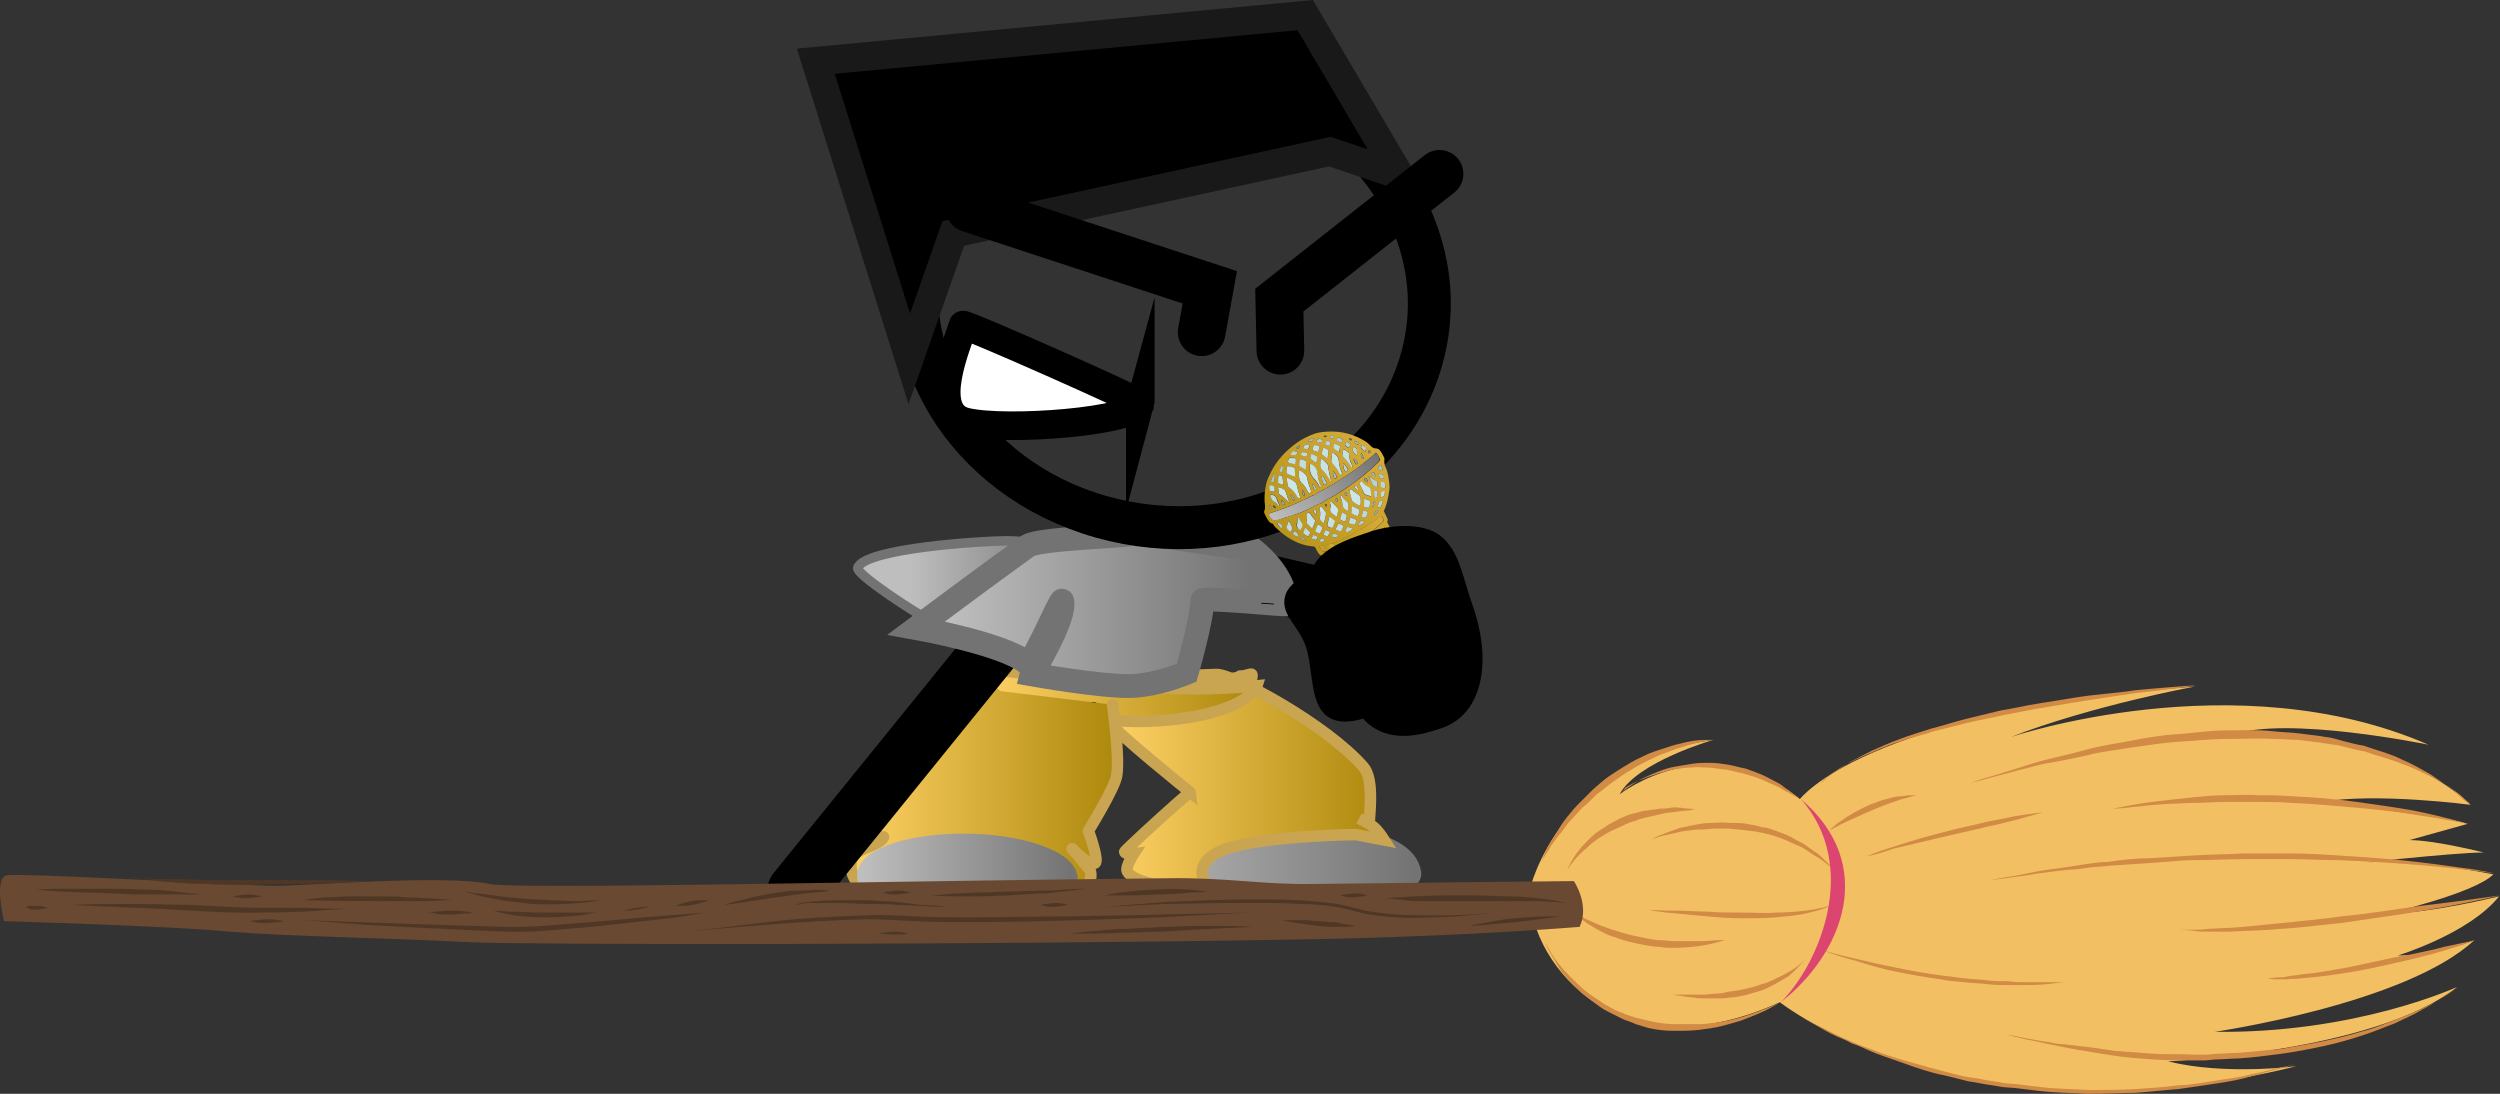 <svg version="1.1" xmlns="http://www.w3.org/2000/svg" xmlns:xlink="http://www.w3.org/1999/xlink" width="262.111" height="114.678" viewBox="0,0,262.111,114.678"><rect x="0" y="0" width="262.111" height="114.678" fill="#333333" stroke="none"/><defs><linearGradient x1="219.054" y1="209.09" x2="237.101" y2="209.09" gradientUnits="userSpaceOnUse" id="color-1"><stop offset="0" stop-color="#bebebe"/><stop offset="1" stop-color="#737373"/></linearGradient><linearGradient x1="239.678" y1="230.218" x2="272.096" y2="230.218" gradientUnits="userSpaceOnUse" id="color-2"><stop offset="0" stop-color="#bebebe"/><stop offset="1" stop-color="#737373"/></linearGradient><linearGradient x1="239.678" y1="230.218" x2="272.096" y2="230.218" gradientUnits="userSpaceOnUse" id="color-3"><stop offset="0" stop-color="#bebebe"/><stop offset="1" stop-color="#737373"/></linearGradient><linearGradient x1="240.123" y1="229.905" x2="268.815" y2="229.905" gradientUnits="userSpaceOnUse" id="color-4"><stop offset="0" stop-color="#ffd166"/><stop offset="1" stop-color="#ac880b"/></linearGradient><linearGradient x1="226.891" y1="220.651" x2="254.957" y2="220.651" gradientUnits="userSpaceOnUse" id="color-5"><stop offset="0" stop-color="#ffd166"/><stop offset="1" stop-color="#ac880b"/></linearGradient><linearGradient x1="226.814" y1="220.706" x2="255.466" y2="220.706" gradientUnits="userSpaceOnUse" id="color-6"><stop offset="0" stop-color="#ffd166"/><stop offset="1" stop-color="#ac880b"/></linearGradient><linearGradient x1="212.908" y1="231.44" x2="240.845" y2="231.44" gradientUnits="userSpaceOnUse" id="color-7"><stop offset="0" stop-color="#ffd166"/><stop offset="1" stop-color="#ac880b"/></linearGradient><linearGradient x1="214.147" y1="239.643" x2="236.051" y2="239.643" gradientUnits="userSpaceOnUse" id="color-8"><stop offset="0" stop-color="#bebebe"/><stop offset="1" stop-color="#737373"/></linearGradient><linearGradient x1="214.147" y1="239.643" x2="236.051" y2="239.643" gradientUnits="userSpaceOnUse" id="color-9"><stop offset="0" stop-color="#bebebe"/><stop offset="1" stop-color="#737373"/></linearGradient><linearGradient x1="223.192" y1="211.896" x2="254.766" y2="211.896" gradientUnits="userSpaceOnUse" id="color-10"><stop offset="0" stop-color="#bebebe"/><stop offset="1" stop-color="#737373"/></linearGradient><linearGradient x1="263.704" y1="210.995" x2="274.822" y2="202.918" gradientUnits="userSpaceOnUse" id="color-11"><stop offset="0" stop-color="#bb951b"/><stop offset="1" stop-color="#d6ad39"/></linearGradient><linearGradient x1="257.445" y1="202.8" x2="267.881" y2="195.218" gradientUnits="userSpaceOnUse" id="color-12"><stop offset="0" stop-color="#bebebe"/><stop offset="1" stop-color="#737373"/></linearGradient><linearGradient x1="263.516" y1="205.548" x2="268.497" y2="201.929" gradientUnits="userSpaceOnUse" id="color-13"><stop offset="0" stop-color="#bb951b"/><stop offset="1" stop-color="#d6ad39"/></linearGradient><linearGradient x1="264.593" y1="206.225" x2="268.854" y2="203.13" gradientUnits="userSpaceOnUse" id="color-14"><stop offset="0" stop-color="#bb951b"/><stop offset="1" stop-color="#d6ad39"/></linearGradient><linearGradient x1="262.653" y1="205.542" x2="263.517" y2="204.914" gradientUnits="userSpaceOnUse" id="color-15"><stop offset="0" stop-color="#bb951b"/><stop offset="1" stop-color="#d6ad39"/></linearGradient><linearGradient x1="262.074" y1="205.594" x2="262.919" y2="204.98" gradientUnits="userSpaceOnUse" id="color-16"><stop offset="0" stop-color="#bb951b"/><stop offset="1" stop-color="#d6ad39"/></linearGradient></defs><g transform="translate(-123.681,-147.85)"><g data-paper-data="{&quot;isPaintingLayer&quot;:true}" stroke-miterlimit="10" stroke-dasharray="" stroke-dashoffset="0" style="mix-blend-mode: normal"><path d="M240.347,206.177c0,0 11.777,1.821 16.29,2.848c3.513,0.799 14.312,3.398 14.312,3.398" fill="none" fill-rule="nonzero" stroke="#000000" stroke-width="6" stroke-linecap="round" stroke-linejoin="miter"/><path d="M237.101,208.253c0,2.464 -3.224,4.462 -7.201,4.462c-2.119,0 -5.906,1.683 -8.235,0.473c-2.043,-1.061 -8.271,-5.138 -8.049,-5.802c0.692,-2.069 13.202,-2.831 15.56,-2.831c2.244,0 4.479,0.393 6,1.178c1.174,0.606 1.924,1.446 1.924,2.52z" fill="url(#color-1)" fill-rule="nonzero" stroke="#737373" stroke-width="1" stroke-linecap="butt" stroke-linejoin="miter"/><g><g><g stroke-width="1.2"><path d="M253.708,218.718c0,0 9.317,7.882 10.699,10.882c0.943,2.047 -3.03,5.373 -3.03,5.373c0,0 10.058,-0.122 10.71,4.374c0.037,0.256 0.143,1.518 -3.992,2.046c-3.96,0.506 -12.1,0.288 -15.076,0.2c-1.382,-0.041 -3.54,-0.366 -5.005,-1.009c-1.476,-0.647 -1.534,-1.667 -1.646,-2.239c-0.015,-0.076 4.217,-6.656 3.906,-7.511c-0.156,-0.43 -10.596,-10.895 -10.596,-10.895" fill="url(#color-2)" fill-rule="evenodd" stroke="url(#color-3)" stroke-linecap="round" stroke-linejoin="round"/><path d="M240.164,223.655c-0.668,-4.608 7.027,-4.983 11.053,-5.095c1.751,-0.049 11.556,5.259 15.42,9.705c1.012,1.165 0.71,4.135 0.623,5.55c-0.031,0.497 -1.057,-0.142 -1.057,-0.142c0,0 1.126,0.517 1.618,0.99c0.507,0.487 0.994,1.259 0.994,1.259l-3.011,-0.573c0,0 -10.332,0.102 -14.047,1.69c-3.716,1.587 -1.195,4.211 -1.195,4.211c0,0 -7.714,-0.221 -8.691,-2.038c-0.241,-0.448 0.671,-1.843 0.671,-1.843c0,0 -0.855,0.11 -0.946,-0.203c-0.029,-0.102 3.681,-3.505 5.724,-5.305c1.168,-1.029 1.179,-0.922 1.179,-0.922c0,0 -8.238,-6.62 -8.334,-7.284z" fill="url(#color-4)" fill-rule="nonzero" stroke="#caa551" stroke-linecap="butt" stroke-linejoin="miter"/></g><path d="M226.891,219.609c-0.014,-0.136 1.735,0.264 5.7,0.31c5.231,0.061 13.241,-0.212 15.494,-0.351c5.841,-0.362 6.83,-1.324 6.867,-0.965c0.14,1.329 -3.164,3.792 -9.846,3.927c-2.937,0.059 -8.943,0.504 -12.344,0.036c-4.338,-0.597 -5.793,-2.212 -5.871,-2.957z" fill="url(#color-5)" fill-rule="nonzero" stroke="#caa551" stroke-width="1.2" stroke-linecap="butt" stroke-linejoin="miter"/><g fill-rule="nonzero" stroke-linecap="butt" stroke-linejoin="miter"><g fill="none" stroke="none" stroke-width="1" font-family="sans-serif" font-weight="normal" font-size="12" text-anchor="start"/><path d="M226.933,217.924c0,0 12.124,1.651 17.831,2.018c5.707,0.367 10.703,-0.183 10.703,-0.183c0,0 -0.4,1.289 -3.376,2.373c-2.304,0.839 -6.434,1.592 -11.331,1.288c-4.462,-0.276 -9.29,-1.016 -11.46,-2.021c-3.288,-1.523 -2.367,-3.475 -2.367,-3.475z" fill="url(#color-6)" stroke="#caa551" stroke-width="1.2"/></g><g stroke-width="1.2"><path d="M238.295,222.042c0,0 -4.582,19.178 -5.418,19.241c-2.399,0.182 -15.548,-1.445 -15.548,-1.445l8.452,-19.281" data-paper-data="{&quot;index&quot;:null}" fill="#ffab19" fill-rule="evenodd" stroke="#001026" stroke-linecap="round" stroke-linejoin="round"/><path d="M240.32,221.733c0,0 0.764,5.261 0.448,7.411c-0.194,1.319 -2.973,5.809 -2.973,5.809c0,0 1.147,3.115 0.694,3.398c-0.582,0.364 -2.395,-1.515 -2.395,-1.515c0,0 1.866,2.154 1.916,2.369c0.352,1.498 -1.253,3.465 -5.46,3.652c-4.618,0.205 -12.275,0.437 -16.222,-0.748c-3.573,-1.073 -3.7,-3.508 -3.22,-4.507c0.337,-0.702 2.715,-1.08 3.197,-1.943c0.32,-0.574 -3.558,2.035 -2.857,1.27c0.204,-0.222 3.065,-3.726 3.065,-3.726c0,0 0.425,-3.254 1.226,-4.459c3.216,-4.839 7.109,-8.884 7.109,-8.884" data-paper-data="{&quot;index&quot;:null}" fill="url(#color-7)" fill-rule="evenodd" stroke="#caa551" stroke-linecap="round" stroke-linejoin="round"/><path d="M236.043,240.087c-0.116,1.077 -1.06,2.328 -3.11,2.978c-2.057,0.652 -14.422,0.394 -16.333,-0.403c-1.815,-0.757 -2.555,-2.156 -2.442,-3.207c0.232,-2.158 5.319,-3.765 11.362,-3.591c6.043,0.175 10.754,2.065 10.522,4.223z" fill="url(#color-8)" fill-rule="nonzero" stroke="url(#color-9)" stroke-linecap="butt" stroke-linejoin="miter"/></g></g><g fill="none" fill-rule="nonzero" stroke="none" stroke-width="1" stroke-linecap="butt" stroke-linejoin="miter" font-family="sans-serif" font-weight="normal" font-size="12" text-anchor="start"/></g><path d="M230.896,211.935l-23.768,29.331" fill="none" fill-rule="nonzero" stroke="#000000" stroke-width="6" stroke-linecap="round" stroke-linejoin="miter"/><path d="M231.839,218.553c0,0 3.662,-5.904 3.201,-7.715c-0.113,-0.443 -3.174,6.951 -3.673,6.528c-2.378,-2.017 -11.617,-3.672 -11.617,-3.672c0,0 7.81,-5.832 11.701,-8.615c1.074,-0.768 10.498,-1.015 10.798,-1.25c0.387,-0.303 12.833,1.669 12.833,1.669c0,0 3.453,2.601 3.409,5.746c-0,0.022 -8.756,-0.8 -8.761,-0.45c-0.029,2.098 -1.642,7.603 -1.642,7.603c0,0 -3.145,1.335 -5.956,1.382c-3.099,0.052 -10.294,-1.224 -10.294,-1.224z" fill="url(#color-10)" fill-rule="nonzero" stroke="#737373" stroke-width="2.5" stroke-linecap="butt" stroke-linejoin="miter"/><g stroke-linejoin="miter"><g data-paper-data="{&quot;index&quot;:null}" stroke-linecap="butt"><path d="M272.465,186.372c-4.139,12.673 -19.051,19.689 -33.307,15.671c-14.256,-4.018 -22.458,-17.549 -18.319,-30.222c4.139,-12.673 19.051,-19.689 33.307,-15.671c14.256,4.018 22.458,17.549 18.319,30.222z" fill="none" fill-rule="nonzero" stroke="#000000" stroke-width="4.5"/><g><g fill-rule="nonzero"><path d="M236.194,159.959l0.009,0.011" data-paper-data="{&quot;index&quot;:null}" fill="#ffab19" stroke="#000000" stroke-width="5"/><g data-paper-data="{&quot;index&quot;:null}" fill="none" stroke="none" stroke-width="1" font-family="sans-serif" font-weight="normal" font-size="12" text-anchor="start"/></g><path d="M236.194,159.959l0.009,0.011" data-paper-data="{&quot;index&quot;:null}" fill="#ffab19" fill-rule="nonzero" stroke="#000000" stroke-width="5"/><path d="M245.981,180.166" fill="#001026" fill-rule="evenodd" stroke="#000000" stroke-width="5"/><g data-paper-data="{&quot;index&quot;:null}" fill="none" fill-rule="nonzero" stroke="none" stroke-width="1" font-family="sans-serif" font-weight="normal" font-size="12" text-anchor="start"/><g data-paper-data="{&quot;index&quot;:null}" fill="none" fill-rule="nonzero" stroke="none" stroke-width="1" font-family="sans-serif" font-weight="normal" font-size="12" text-anchor="start"/></g></g><path d="M243.235,190.162c-0.524,1.91 -14.088,2.93 -18.272,1.94c-4.183,-0.99 -0.839,-8.256 -0.316,-10.166c0.068,-0.247 18.651,7.996 18.588,8.226z" fill="#ffffff" fill-rule="nonzero" stroke="#000000" stroke-width="3" stroke-linecap="butt"/><path d="M263.102,163.748l-39.474,8.581l-4.615,13.14l-9.799,-31.202l51.31,-4.833l9.887,16.773z" fill="#000000" fill-rule="nonzero" stroke="#191919" stroke-width="3" stroke-linecap="round"/><path d="M225.331,169.701l25.191,8.271l-0.852,4.712" fill="none" fill-rule="nonzero" stroke="#000000" stroke-width="5" stroke-linecap="round"/><path d="M257.924,184.622l-0.114,-5.307l16.797,-13.239" fill="none" fill-rule="nonzero" stroke="#000000" stroke-width="5" stroke-linecap="round"/></g><g fill-rule="nonzero" stroke-linecap="butt" stroke-linejoin="miter"><g data-paper-data="{&quot;index&quot;:null}" stroke="none" stroke-width="1"><path d="M262.395,206.071c-0.218,0.054 -0.334,-0.041 -0.449,-0.176c-0.162,-0.227 -0.272,-0.481 -0.416,-0.717c-0.077,-0.019 -0.154,-0.037 -0.222,-0.041c-1.46,-0.141 -2.568,-0.812 -3.555,-1.681c-0.207,-0.184 -0.432,-0.359 -0.559,-0.604c-0.024,-0.046 -0.073,-0.098 -0.124,-0.111c-0.282,-0.069 -0.385,-0.268 -0.514,-0.473c-0.113,-0.175 -0.191,-0.368 -0.286,-0.551c-0.056,-0.107 -0.076,-0.233 -0.01,-0.364c0.066,-0.131 0.056,-0.281 0.053,-0.415c-0.104,-0.761 -0.06,-1.54 0.113,-2.328c0.106,-0.443 0.297,-0.851 0.505,-1.269c0.616,-1.228 1.549,-2.232 2.707,-3.061c0.525,-0.367 1.108,-0.667 1.722,-0.906c0.465,-0.181 0.951,-0.237 1.426,-0.268c1.514,-0.1 2.851,0.279 4.034,1.008c0.227,0.135 0.416,0.329 0.606,0.522c0.132,0.126 0.274,0.227 0.499,0.228c0.199,-0.005 0.341,0.096 0.455,0.231c0.162,0.227 0.289,0.472 0.416,0.717c0.04,0.077 0.036,0.156 0.033,0.235c-0.048,0.296 0.018,0.553 0.128,0.807c0.252,0.53 0.312,1.12 0.39,1.701c0.025,0.22 0.032,0.449 -0.005,0.681c-0.103,0.751 -0.239,1.481 -0.581,2.2c0.119,0.23 0.228,0.484 0.355,0.729c0.048,0.092 0.103,0.199 0.029,0.315c-0.057,0.107 0.009,0.189 0.056,0.281c0.3,0.622 0.617,1.234 0.917,1.856c0.689,1.372 1.386,2.759 2.039,4.149c0.638,1.359 1.328,2.692 2.001,4.033c0.111,0.214 0.179,0.432 0.29,0.646c0.54,1.041 1.08,2.083 1.602,3.133c0.095,0.184 0.226,0.349 0.207,0.572c-0.004,0.079 0.054,0.147 0.093,0.223c0.397,0.766 0.784,1.556 1.181,2.321c0.016,0.031 0.04,0.077 0.056,0.107c0.145,0.236 0.085,0.422 -0.107,0.656c-0.647,0.779 -1.465,1.316 -2.452,1.611c-0.253,0.072 -0.522,0.114 -0.79,0.116c-0.199,0.005 -0.333,-0.081 -0.43,-0.225c-0.291,-0.432 -0.6,-0.855 -0.899,-1.303c-0.21,-0.319 -0.393,-0.671 -0.655,-0.962c-0.575,-0.635 -0.947,-1.395 -1.469,-2.057c-0.285,-0.377 -0.597,-0.721 -0.865,-1.107c-0.283,-0.417 -0.594,-0.8 -0.887,-1.193c-0.528,-0.717 -1.029,-1.468 -1.576,-2.176c-0.744,-0.917 -1.417,-1.87 -2.09,-2.824c-0.236,-0.325 -0.471,-0.65 -0.707,-0.975c-0.356,-0.515 -0.721,-1.045 -1.077,-1.56c-0.194,-0.288 -0.416,-0.543 -0.61,-0.831c-0.22,-0.294 -0.37,-0.585 -0.58,-0.904zM262.725,205.63c0.259,-0.017 0.503,-0.065 0.741,-0.168c0.53,-0.098 1.023,-0.313 1.516,-0.528c0.624,-0.263 1.234,-0.596 1.826,-0.92c0.681,-0.37 1.229,-0.865 1.787,-1.385c0.055,-0.067 0.109,-0.134 0.192,-0.234c-0.063,-0.123 -0.127,-0.245 -0.191,-0.367c-0.016,-0.031 -0.049,-0.052 -0.091,-0.089c-0.124,0.064 -0.239,0.142 -0.347,0.237c-0.188,0.155 -0.374,0.27 -0.562,0.425c-0.482,0.364 -1.053,0.6 -1.559,0.919c-0.275,0.161 -0.533,0.352 -0.824,0.482c-0.642,0.272 -1.244,0.621 -1.917,0.831c-0.175,0.051 -0.367,0.111 -0.542,0.163c-0.118,-0.056 -0.244,0.048 -0.348,0.063c-0.13,0.009 -0.26,0.017 -0.446,0.132c0.227,0.135 0.277,0.362 0.443,0.509c0.096,-0.03 0.214,0.025 0.322,-0.069zM263.701,205.787c-0.478,0.071 -0.591,0.11 -0.805,0.259c0.113,0.175 0.218,0.334 0.331,0.509c0.056,0.107 0.166,0.147 0.296,0.139c0.087,-0.006 0.175,-0.051 0.261,-0.057c0.32,-0.029 0.644,-0.138 0.919,-0.298c0.163,0.013 0.304,-0.06 0.446,-0.132c0.802,-0.394 1.595,-0.763 2.358,-1.233c0.337,-0.212 0.667,-0.44 0.97,-0.674c0.233,-0.198 0.484,-0.404 0.6,-0.697c-0.103,-0.199 -0.206,-0.398 -0.31,-0.597c-0.125,0.103 -0.233,0.198 -0.323,0.283c-0.431,0.377 -0.878,0.723 -1.356,1.008c-0.612,0.373 -1.263,0.669 -1.907,0.981c-0.3,0.154 -0.63,0.208 -0.922,0.378c-0.214,-0.025 -0.399,0.05 -0.558,0.132zM274.725,221.704c0.295,-0.035 0.55,-0.147 0.789,-0.29c0.026,0.006 0.069,0.003 0.087,-0.006c0.416,-0.233 0.816,-0.497 1.133,-0.835c0.19,-0.195 0.388,-0.374 0.477,-0.633c-0.445,-0.858 -0.889,-1.715 -1.357,-2.619c-0.336,0.386 -0.72,0.681 -1.112,0.96c-0.339,0.252 -0.716,0.388 -1.071,0.609c-0.141,0.073 -0.273,0.121 -0.414,0.194c-0.252,0.032 -0.505,0.105 -0.778,0.226c0.238,0.459 0.602,0.815 0.859,1.226c0.283,0.417 0.584,0.825 0.859,1.226c0.214,0.025 0.372,-0.017 0.529,-0.059zM272.688,218.853c0.163,0.013 0.312,-0.044 0.454,-0.117c0.173,-0.011 0.324,-0.108 0.491,-0.175c0.502,-0.239 0.965,-0.555 1.394,-0.892c0.251,-0.207 0.486,-0.444 0.653,-0.724c-0.032,-0.061 -0.046,-0.132 -0.078,-0.193c-0.389,-0.75 -0.77,-1.485 -1.141,-2.245c-0.395,-0.805 -0.782,-1.595 -1.177,-2.401c-0.586,-1.173 -1.146,-2.34 -1.731,-3.512c-0.639,-1.32 -1.324,-2.597 -1.928,-3.935c-0.093,-0.223 -0.23,-0.444 -0.349,-0.674c-0.162,0.161 -0.291,0.344 -0.47,0.474c-0.546,0.456 -1.158,0.829 -1.786,1.171c-0.565,0.291 -1.138,0.566 -1.711,0.842c-0.245,0.087 -0.465,0.181 -0.711,0.269c-0.189,-0.019 -0.332,0.093 -0.489,0.135c-0.175,0.051 -0.348,0.063 -0.516,0.169c0.044,0.171 0.143,0.276 0.216,0.374c0.663,0.804 1.192,1.695 1.801,2.526c0.39,0.536 0.78,1.073 1.187,1.6c0.528,0.717 1.067,1.41 1.587,2.112c0.431,0.573 0.863,1.147 1.277,1.729c0.455,0.619 0.885,1.232 1.322,1.861c0.406,0.567 0.82,1.149 1.251,1.723c0.167,-0.066 0.32,-0.029 0.454,-0.117zM267.948,195.299c-0.317,0.338 -0.656,0.59 -0.987,0.857c-0.349,0.276 -0.672,0.559 -1.028,0.82c-0.339,0.252 -0.712,0.483 -1.058,0.719c-0.365,0.246 -0.729,0.492 -1.119,0.731c-0.355,0.221 -0.735,0.437 -1.09,0.658c-0.38,0.215 -0.793,0.369 -1.141,0.646c-0.418,0.099 -0.775,0.36 -1.154,0.536c-0.404,0.169 -0.81,0.378 -1.215,0.547c-0.387,0.16 -0.799,0.314 -1.193,0.459c-0.412,0.154 -0.839,0.238 -1.227,0.437c0.155,0.386 0.211,0.493 0.495,0.696c0.252,-0.032 0.503,-0.065 0.774,-0.146c0.324,-0.109 0.648,-0.217 0.997,-0.319c0.656,-0.202 1.286,-0.41 1.904,-0.728c0.424,-0.218 0.839,-0.451 1.295,-0.608c0.096,-0.03 0.202,-0.085 0.292,-0.17c0.188,-0.155 0.426,-0.258 0.637,-0.367c0.777,-0.4 1.506,-0.891 2.21,-1.389c0.943,-0.64 1.795,-1.37 2.623,-2.145c0.17,-0.146 0.341,-0.292 0.411,-0.502c-0.084,-0.248 -0.221,-0.469 -0.424,-0.732zM259.871,197.147c-0.038,0.272 -0.005,0.507 0.009,0.752c-0.001,0.214 0.077,0.407 0.243,0.554c0.288,0.298 0.532,0.638 0.705,1.015c0.016,0.031 0.057,0.068 0.065,0.083c0.112,0.001 0.183,-0.036 0.247,-0.127c0.01,-0.024 0.011,-0.064 0.004,-0.079c-0.177,-0.471 -0.319,-0.961 -0.426,-1.469c-0.014,-0.07 -0.044,-0.171 -0.111,-0.214c-0.198,-0.209 -0.395,-0.417 -0.736,-0.514zM260.01,200.005c-0.161,-0.441 -0.279,-0.884 -0.372,-1.322c-0.028,-0.141 -0.101,-0.239 -0.218,-0.334c-0.184,-0.138 -0.387,-0.228 -0.597,-0.333c-0.067,-0.043 -0.142,-0.101 -0.232,-0.016c0.047,0.306 0.068,0.605 0.15,0.893c0.634,0.489 0.634,0.489 1.032,1.215c0.077,0.019 0.155,-0.002 0.237,-0.103zM265.139,199.286c0.072,0.312 0.162,0.615 0.252,0.918c0.014,0.07 0.028,0.141 0.078,0.193c0.251,0.181 0.484,0.372 0.799,0.462c0.117,-0.293 0.05,-0.55 0.045,-0.819c-0.003,-0.134 -0.068,-0.217 -0.176,-0.297c-0.268,-0.172 -0.501,-0.363 -0.724,-0.578c-0.008,-0.015 -0.051,-0.012 -0.102,-0.025c-0.045,0.043 -0.108,0.094 -0.17,0.146zM263.378,195.284c-0.102,0.363 -0.089,0.647 -0.094,0.941c0.012,0.11 0.07,0.177 0.127,0.245c0.296,0.313 0.54,0.653 0.721,1.045c0.024,0.046 0.065,0.083 0.089,0.129c0.202,-0.085 0.23,-0.118 0.166,-0.241c-0.206,-0.398 -0.317,-0.826 -0.323,-1.269c-0.005,-0.269 -0.118,-0.444 -0.31,-0.597c-0.126,-0.071 -0.227,-0.136 -0.377,-0.252zM262.101,198.948c0.088,-0.045 0.074,-0.116 0.042,-0.177c-0.222,-0.429 -0.295,-0.915 -0.368,-1.401c-0.069,-0.391 -0.322,-0.707 -0.761,-0.908c-0.052,0.201 0.01,0.364 -0.007,0.547c-0.026,0.382 0.125,0.673 0.354,0.943c0.245,0.301 0.508,0.592 0.648,0.947c0.041,0.037 0.067,0.043 0.093,0.049zM262.15,195.936c-0.011,0.238 -0.035,0.406 -0.043,0.565c-0.02,0.263 0.057,0.456 0.239,0.634c0.257,0.236 0.451,0.525 0.627,0.822c0.073,0.098 0.137,0.221 0.192,0.328c0.096,-0.03 0.09,-0.085 0.074,-0.116c-0.142,-0.489 -0.266,-0.988 -0.312,-1.508c-0.022,-0.086 -0.036,-0.156 -0.093,-0.223c-0.199,-0.169 -0.381,-0.347 -0.685,-0.501zM266.172,198.56c0.221,0.255 0.311,0.557 0.419,0.851c0.04,0.077 0.018,0.165 0.093,0.223c0.117,0.095 0.455,0.231 0.721,0.269c0.044,-0.217 -0.016,-0.419 -0.032,-0.623c-0.018,-0.165 -0.1,-0.278 -0.251,-0.356c-0.252,-0.142 -0.469,-0.302 -0.649,-0.519c-0.008,-0.015 -0.059,-0.028 -0.085,-0.034c-0.079,0.021 -0.149,0.057 -0.215,0.188zM260.658,202.678c0.217,0.16 0.334,0.429 0.596,0.547c0.116,-0.079 0.129,-0.183 0.168,-0.28c0.06,-0.186 0.154,-0.351 0.155,-0.565c-0.249,-0.221 -0.372,-0.546 -0.611,-0.791c-0.112,-0.001 -0.2,0.045 -0.273,0.121c0.029,0.315 0.015,0.633 -0.035,0.968zM263.11,200.505c0.044,0.171 0.088,0.343 0.055,0.495c-0.077,0.369 0.076,0.621 0.352,0.808c0.101,0.065 0.148,0.157 0.302,0.194c0.097,-0.244 0.133,-0.476 0.17,-0.708c0.012,-0.064 -0.02,-0.125 -0.078,-0.193c-0.19,-0.193 -0.354,-0.38 -0.543,-0.574c-0.024,-0.046 -0.091,-0.089 -0.258,-0.023zM261.997,201.077c0.104,0.373 0.157,0.734 0.054,1.097c-0.029,0.073 0.02,0.125 0.052,0.187c0.089,0.129 0.196,0.248 0.373,0.332c0.136,-0.342 0.184,-0.638 0.224,-0.949c0.013,-0.104 -0.009,-0.189 -0.074,-0.272c-0.123,-0.15 -0.228,-0.31 -0.35,-0.46c-0.008,-0.015 -0.059,-0.028 -0.085,-0.034c-0.053,0.027 -0.106,0.055 -0.194,0.1zM265.108,195.344c-0.15,-0.117 -0.308,-0.249 -0.458,-0.366c-0.026,-0.006 -0.051,-0.012 -0.102,-0.025c-0.123,0.238 -0.133,0.476 -0.117,0.681c0.37,0.411 0.723,0.792 0.993,1.312c0.12,-0.372 -0.13,-0.554 -0.181,-0.78c-0.074,-0.272 -0.105,-0.547 -0.136,-0.822zM259.433,196.907c-0.272,-0.093 -0.508,-0.204 -0.811,-0.184c-0.015,0.144 -0.064,0.266 -0.069,0.385c-0.005,0.119 -0.028,0.247 0.027,0.355c0.124,0.111 0.296,0.139 0.439,0.201c0.144,0.062 0.26,0.157 0.441,0.161c-0.003,-0.309 -0.017,-0.593 -0.028,-0.917zM258.896,200.617c-0.168,-0.496 -0.313,-0.906 -0.459,-1.316c-0.016,-0.031 -0.022,-0.086 -0.073,-0.098c-0.211,-0.105 -0.402,-0.258 -0.687,-0.248c0.041,0.251 0.073,0.486 0.123,0.712c0.412,0.234 0.734,0.553 1.096,0.949zM264.992,201.418c0.103,-0.189 0.059,-0.36 0.066,-0.519c0.017,-0.183 -0.019,-0.339 -0.177,-0.471c-0.207,-0.184 -0.415,-0.369 -0.506,-0.632c-0.139,0.033 -0.202,0.085 -0.155,0.176c0.101,0.239 0.211,0.493 0.208,0.746c0.01,0.364 0.27,0.521 0.564,0.699zM263.069,201.98c-0.095,0.378 -0.186,0.677 -0.259,0.967c0.056,0.107 0.14,0.141 0.207,0.184c0.085,0.034 0.168,0.108 0.307,0.075c0.131,-0.222 0.228,-0.466 0.299,-0.717c-0.156,-0.172 -0.322,-0.319 -0.555,-0.51zM266.23,201.304c-0.278,-0.148 -0.522,-0.274 -0.775,-0.416c-0.02,0.263 -0.049,0.51 -0.077,0.757c0.227,0.135 0.41,0.274 0.694,0.303c0.087,-0.22 0.114,-0.427 0.158,-0.644zM260.026,195.981c-0.164,0.201 -0.114,0.427 -0.141,0.635c-0.012,0.064 0.046,0.132 0.105,0.159c0.185,0.099 0.345,0.191 0.522,0.274c0.008,0.015 0.043,-0.003 0.079,-0.021c0.012,-0.278 -0.001,-0.562 0.012,-0.84c-0.168,-0.108 -0.372,-0.158 -0.577,-0.207zM262.974,195.065c-0.158,-0.132 -0.308,-0.249 -0.558,-0.256c-0.07,0.211 -0.175,0.439 -0.168,0.668c0.109,0.08 0.182,0.178 0.3,0.234c0.101,0.065 0.146,0.196 0.329,0.16c0.038,-0.272 0.076,-0.543 0.096,-0.806zM266.685,200.973c0.142,0.101 0.341,0.096 0.547,0.106c0.046,-0.256 0.151,-0.485 0.111,-0.736c-0.205,-0.05 -0.38,-0.173 -0.638,-0.195c-0.012,0.278 -0.007,0.547 -0.02,0.825zM267.139,197.752c0.125,0.285 0.329,0.548 0.419,0.851c0.084,0.248 0.271,0.307 0.546,0.32c0.036,-0.232 -0.016,-0.419 -0.058,-0.63c-0.357,-0.127 -0.596,-0.372 -0.907,-0.542zM257.796,200.911c0.063,-0.052 0.039,-0.098 0.015,-0.144c-0.086,-0.208 -0.197,-0.423 -0.265,-0.64c-0.08,-0.327 -0.336,-0.39 -0.653,-0.44c0.02,0.125 0.025,0.22 0.047,0.306c0.042,0.211 0.112,0.389 0.358,0.475c0.144,0.062 0.251,0.181 0.349,0.286c0.014,0.07 0.018,0.165 0.148,0.157zM260.036,203.463c0.057,-0.107 0.078,-0.195 0.107,-0.268c0.113,-0.213 0.095,-0.378 -0.036,-0.544c-0.115,-0.135 -0.184,-0.312 -0.281,-0.457c-0.024,-0.046 -0.03,-0.101 -0.162,-0.053c0.023,0.26 0.01,0.538 -0.045,0.819c-0.012,0.064 0.028,0.141 0.06,0.202c0.099,0.104 0.19,0.193 0.357,0.301zM264.894,201.875c-0.15,-0.117 -0.29,-0.258 -0.485,-0.332c-0.089,0.259 -0.212,0.497 -0.232,0.76c0.185,0.099 0.318,0.224 0.559,0.216c0.07,-0.211 0.165,-0.415 0.158,-0.644zM261.68,196.41c0.089,-0.259 0.1,-0.498 0.075,-0.718c-0.185,-0.099 -0.345,-0.191 -0.575,-0.247c-0.094,0.165 -0.118,0.333 -0.118,0.507c0.209,0.145 0.401,0.298 0.618,0.458zM263.688,203.388c0.162,0.053 0.254,0.102 0.374,0.118c0.077,0.019 0.146,0.022 0.214,0.025c0.137,-0.167 0.24,-0.356 0.267,-0.564c-0.168,-0.108 -0.335,-0.215 -0.567,-0.232c-0.087,0.22 -0.191,0.409 -0.288,0.652zM258.806,202.428c-0.099,0.284 -0.177,0.479 -0.256,0.714c0.014,0.07 0.087,0.168 0.188,0.233c0.083,0.074 0.103,0.199 0.249,0.221c0.135,-0.128 0.201,-0.259 0.234,-0.411c-0.145,-0.236 -0.264,-0.466 -0.415,-0.757zM258.709,196.329c0.128,0.031 0.256,0.062 0.384,0.093c0.128,0.031 0.248,0.047 0.376,0.078c0.036,-0.232 0.096,-0.418 0.044,-0.605c-0.101,-0.065 -0.222,-0.041 -0.334,-0.041c-0.112,-0.001 -0.248,-0.047 -0.364,0.032c-0.05,0.162 -0.117,0.293 -0.106,0.443zM265.907,202.363c-0.221,-0.08 -0.404,-0.219 -0.68,-0.232c-0.06,0.186 -0.102,0.363 -0.163,0.549c0.221,0.08 0.398,0.164 0.65,0.131c0.084,-0.14 0.184,-0.25 0.193,-0.448zM258.242,198.664c-0.037,-0.33 -0.076,-0.621 -0.114,-0.911c-0.118,-0.056 -0.219,-0.12 -0.358,-0.087c-0.107,0.268 -0.084,0.528 -0.079,0.797c0.118,0.056 0.236,0.111 0.364,0.142c0.049,0.052 0.093,0.049 0.187,0.059zM262.352,203.184c-0.193,-0.114 -0.289,-0.298 -0.493,-0.348c-0.115,0.253 -0.22,0.482 -0.266,0.738c0.179,0.044 0.259,0.197 0.483,0.198c0.137,-0.167 0.171,-0.36 0.276,-0.588zM263.617,194.366c-0.076,0.155 -0.126,0.317 -0.133,0.476c0.201,0.129 0.385,0.268 0.602,0.427c0.019,-0.223 0.061,-0.4 0.123,-0.626c-0.201,-0.129 -0.377,-0.252 -0.591,-0.278zM260.299,203.755c0.174,0.163 0.314,0.304 0.554,0.336c0.102,-0.149 0.193,-0.274 0.201,-0.433c-0.166,-0.147 -0.314,-0.304 -0.513,-0.473c-0.103,0.189 -0.189,0.369 -0.241,0.57zM261.887,195.256c0.028,-0.247 0.175,-0.439 0.123,-0.626c-0.185,-0.099 -0.374,-0.118 -0.573,-0.113c-0.086,0.18 -0.179,0.344 -0.145,0.54c0.187,0.059 0.357,0.127 0.595,0.198zM267.11,201.491c-0.179,-0.044 -0.323,-0.105 -0.514,-0.085c-0.036,0.232 -0.175,0.439 -0.142,0.675c0.162,0.053 0.299,0.059 0.466,-0.007c0.078,-0.195 0.13,-0.397 0.19,-0.583zM257.287,198.807c-0.169,-0.068 -0.289,-0.084 -0.437,-0.066c-0.06,0.186 -0.087,0.394 0.009,0.577c0.154,0.037 0.307,0.075 0.469,0.127c0.054,-0.241 -0.024,-0.434 -0.04,-0.639zM268.861,198.398c-0.146,-0.022 -0.266,-0.038 -0.379,0.001c-0.027,0.208 -0.018,0.397 0.034,0.584c0.136,0.046 0.256,0.062 0.395,0.029c0.044,-0.217 -0.033,-0.41 -0.05,-0.614zM264.715,203.558c0.201,0.129 0.35,0.072 0.501,-0.025c0.124,-0.064 0.231,-0.158 0.221,-0.308c-0.169,-0.068 -0.331,-0.121 -0.53,-0.115c-0.076,0.155 -0.134,0.302 -0.193,0.448zM265.946,194.932c-0.124,-0.111 -0.188,-0.233 -0.351,-0.246c-0.218,0.442 0.021,0.688 0.364,0.918c-0.007,-0.229 -0.006,-0.443 -0.013,-0.672zM262.89,204.051c0.127,-0.143 0.193,-0.274 0.228,-0.466c-0.163,-0.013 -0.26,-0.157 -0.433,-0.146c-0.098,0.07 -0.102,0.149 -0.148,0.232c-0.039,0.098 -0.111,0.174 -0.056,0.281c0.118,0.056 0.237,0.111 0.41,0.1zM262.476,198.678c0.242,-0.008 0.332,-0.093 0.278,-0.24c-0.086,-0.208 -0.206,-0.398 -0.319,-0.573c-0.032,-0.061 -0.089,-0.129 -0.211,-0.105c0.055,0.321 0.145,0.624 0.252,0.918zM268.132,201.004c0.083,0.074 0.177,0.083 0.291,0.044c0.105,-0.229 0.253,-0.46 0.248,-0.729c-0.259,0.017 -0.403,0.13 -0.447,0.346c-0.039,0.098 -0.121,0.198 -0.093,0.339zM264.762,197.307c0.247,-0.127 0.284,-0.185 0.213,-0.323c-0.129,-0.205 -0.266,-0.426 -0.465,-0.595c0.002,0.348 0.013,0.672 0.252,0.918zM268.194,197.5c0.046,0.132 0.101,0.239 0.139,0.355c0.093,0.223 0.093,0.223 0.451,0.137c-0.02,-0.125 -0.031,-0.275 -0.045,-0.345c-0.205,-0.05 -0.366,-0.103 -0.545,-0.146zM260.481,194.486c-0.066,0.131 -0.209,0.243 -0.122,0.412c0.146,0.022 0.301,0.02 0.472,0.048c0.076,-0.155 0.178,-0.305 0.167,-0.454c-0.163,-0.013 -0.317,-0.05 -0.517,-0.005zM267.744,199.264c0.015,0.244 0.012,0.498 0.027,0.743c0.075,0.058 0.16,0.092 0.25,0.007c0.087,-0.22 0.124,-0.452 0.073,-0.678c-0.118,-0.056 -0.221,-0.08 -0.35,-0.072zM264.285,194.274c0.116,-0.079 0.172,-0.186 0.195,-0.314c-0.067,-0.043 -0.134,-0.086 -0.201,-0.129c-0.093,-0.049 -0.168,-0.108 -0.289,-0.084c-0.106,0.054 -0.178,0.131 -0.209,0.243c0.16,0.092 0.345,0.191 0.505,0.283zM260.649,195.758c0.076,-0.155 0.091,-0.299 0.08,-0.449c-0.189,-0.019 -0.36,-0.047 -0.523,-0.06c-0.117,0.119 -0.14,0.247 -0.11,0.348c0.187,0.059 0.374,0.118 0.553,0.161zM265.238,194.385c-0.101,-0.065 -0.201,-0.129 -0.319,-0.185c-0.026,-0.006 -0.061,0.012 -0.104,0.015c-0.047,0.082 -0.137,0.167 -0.126,0.317c0.117,0.095 0.231,0.23 0.418,0.289c0.102,-0.149 0.124,-0.277 0.132,-0.436zM266.856,195.221c-0.07,-0.178 0.109,-0.308 0.029,-0.461c-0.134,-0.086 -0.223,-0.215 -0.428,-0.265c-0.084,0.14 -0.15,0.271 -0.026,0.382c0.124,0.111 0.178,0.257 0.424,0.344zM268.823,199.834c0.015,-0.144 0.048,-0.296 0.071,-0.424c0.01,-0.024 -0.024,-0.046 -0.04,-0.077c-0.104,0.015 -0.232,-0.016 -0.367,0.111c-0.025,0.168 -0.042,0.351 -0.076,0.544c0.155,-0.002 0.269,-0.042 0.412,-0.154zM259.706,195.234c-0.154,-0.037 -0.315,-0.09 -0.443,-0.121c-0.135,0.128 -0.201,0.259 -0.25,0.381c0.073,0.098 0.205,0.05 0.299,0.059c0.094,0.01 0.197,0.035 0.312,-0.044c0.055,-0.067 0.102,-0.149 0.081,-0.275zM261.163,204.3c0.144,0.062 0.254,0.102 0.364,0.142c0.034,0.022 0.094,0.01 0.12,0.016c0.124,-0.064 0.18,-0.17 0.203,-0.298c-0.152,-0.077 -0.286,-0.163 -0.465,-0.207c-0.082,0.1 -0.139,0.207 -0.223,0.347zM268.663,197.239c-0.033,-0.235 -0.065,-0.471 -0.229,-0.658c-0.135,0.128 -0.268,0.216 -0.293,0.384c0.223,0.215 0.223,0.215 0.522,0.274zM263.302,204.111c0.451,0.137 0.469,0.127 0.707,-0.189c-0.162,-0.053 -0.333,-0.081 -0.494,-0.134c-0.116,0.079 -0.172,0.186 -0.213,0.323zM263.211,194.187c-0.152,-0.077 -0.288,-0.124 -0.461,-0.112c-0.027,0.033 -0.064,0.091 -0.102,0.149c-0.019,0.049 -0.031,0.113 -0.05,0.162c0.152,0.077 0.294,0.179 0.475,0.182c0.082,-0.1 0.123,-0.238 0.138,-0.381zM259.731,204.125c0.037,-0.058 0.084,-0.14 0.078,-0.195c-0.034,-0.196 -0.149,-0.331 -0.36,-0.435c-0.074,0.116 -0.2,0.219 -0.205,0.338c0.15,0.117 0.255,0.276 0.487,0.292zM257.358,197.606c-0.026,-0.006 -0.051,-0.012 -0.102,-0.025c-0.166,0.241 -0.255,0.5 -0.344,0.759c0.109,0.08 0.203,0.09 0.352,0.032c0.028,-0.247 0.074,-0.504 0.095,-0.766zM263.438,197.213c0.013,0.284 0.001,0.562 0.153,0.813c0.008,0.015 0.094,0.01 0.13,-0.009c0.088,-0.045 0.127,-0.143 0.087,-0.22c-0.05,-0.226 -0.189,-0.407 -0.37,-0.585zM262.351,193.951c-0.136,-0.046 -0.272,-0.093 -0.427,-0.091c-0.124,0.064 -0.196,0.14 -0.229,0.292c0.171,0.028 0.35,0.072 0.514,0.085c0.09,-0.085 0.137,-0.167 0.142,-0.287zM266.112,202.975c0.255,-0.112 0.475,-0.206 0.631,-0.422c-0.124,-0.111 -0.28,-0.108 -0.445,-0.081c-0.094,0.165 -0.177,0.305 -0.186,0.503zM258.028,203.256c0.111,-0.174 0.121,-0.198 0.097,-0.244c-0.062,-0.162 -0.221,-0.255 -0.373,-0.332c-0.059,-0.028 -0.155,0.002 -0.161,0.121c0.177,0.083 0.21,0.319 0.437,0.454zM258.12,197.35c0.046,-0.256 0.118,-0.507 0,-0.776c-0.192,0.234 -0.22,0.482 -0.264,0.698c0.057,0.068 0.126,0.071 0.264,0.078zM262.197,204.31c-0.064,0.091 -0.137,0.167 -0.201,0.259c0.16,0.092 0.321,0.145 0.492,-0.001c0.045,-0.043 0.09,-0.085 0.076,-0.155c-0.083,-0.074 -0.203,-0.09 -0.366,-0.102zM265.865,196.545c0.159,-0.082 0.214,-0.149 0.132,-0.262c-0.073,-0.098 -0.146,-0.196 -0.237,-0.285c-0.041,-0.037 -0.101,-0.065 -0.163,-0.013c0.042,0.211 0.13,0.379 0.268,0.56zM258.998,199.691c0.033,0.235 0.1,0.453 0.257,0.624c0.008,0.015 0.094,0.01 0.112,0.001c0.035,-0.018 0.047,-0.082 0.031,-0.113c-0.121,-0.19 -0.181,-0.392 -0.4,-0.512zM258.42,200.648c-0.132,-0.126 -0.22,-0.294 -0.413,-0.408c0.015,0.244 0.067,0.431 0.168,0.496c0.083,0.074 0.154,0.037 0.245,-0.087zM267.729,201.91c0.188,-0.155 0.435,-0.282 0.464,-0.53c-0.381,0.041 -0.41,0.288 -0.464,0.53zM266.037,199.25c0.035,-0.018 0.045,-0.043 0.08,-0.061c-0.097,-0.144 -0.098,-0.318 -0.258,-0.411c-0.114,0.039 -0.159,0.082 -0.172,0.186c0.109,0.08 0.225,0.175 0.349,0.286zM261.272,198.599c0.058,0.242 0.11,0.428 0.223,0.603c0.016,0.031 0.067,0.043 0.12,0.016c0.018,-0.009 0.045,-0.043 0.055,-0.067c-0.033,-0.235 -0.128,-0.419 -0.398,-0.552zM260.126,204.154c-0.09,0.085 -0.127,0.143 -0.068,0.171c0.109,0.08 0.235,0.151 0.361,0.222c0.085,0.034 0.138,0.007 0.159,-0.082c-0.14,-0.141 -0.265,-0.252 -0.452,-0.311zM261.249,194.11c0.047,-0.082 0.102,-0.149 0.148,-0.232c0.01,-0.024 -0.006,-0.055 -0.012,-0.11c-0.212,0.109 -0.43,0.163 -0.628,0.342c0.171,0.028 0.291,0.044 0.492,-0.001zM261.362,201.404c0.097,0.144 0.186,0.273 0.299,0.447c0.097,-0.244 0.079,-0.409 -0.018,-0.553c-0.112,-0.001 -0.173,0.011 -0.281,0.106zM266.707,198.168c0.126,0.071 0.178,0.257 0.42,0.249c-0.138,-0.395 -0.177,-0.471 -0.281,-0.457c-0.088,0.045 -0.125,0.103 -0.139,0.207zM260.228,199.175c-0.093,0.339 0.003,0.522 0.192,0.716c0.152,-0.311 -0.1,-0.453 -0.192,-0.716zM266.394,195.323c-0.083,0.314 0.004,0.483 0.135,0.648c0.008,0.015 0.051,0.012 0.086,-0.006c0.053,-0.027 0.072,-0.076 0.057,-0.107c-0.062,-0.162 -0.159,-0.306 -0.278,-0.536zM267.435,197.503c0.124,0.111 0.221,0.255 0.454,0.271c-0.026,-0.18 -0.116,-0.309 -0.197,-0.423c-0.13,0.009 -0.192,0.06 -0.257,0.152zM266.189,194.322c-0.195,-0.074 -0.282,-0.243 -0.491,-0.213c0.058,0.242 0.058,0.242 0.363,0.356c0.027,-0.033 0.055,-0.067 0.127,-0.143zM267.578,201.057c0.223,-0.173 0.275,-0.375 0.302,-0.582c-0.101,-0.065 -0.171,-0.028 -0.2,0.045c-0.025,0.168 -0.067,0.345 -0.102,0.537zM263.373,193.851c0.098,-0.07 0.178,-0.131 0.184,-0.25c-0.11,-0.04 -0.221,-0.08 -0.334,-0.041c-0.08,0.061 -0.117,0.119 -0.121,0.198c0.075,0.058 0.152,0.077 0.272,0.093zM263.965,200.472c-0.011,-0.15 -0.023,-0.26 -0.106,-0.334c-0.034,-0.022 -0.077,-0.019 -0.12,-0.016c-0.053,0.027 -0.108,0.094 -0.066,0.131c0.048,0.092 0.103,0.199 0.292,0.218zM259.953,194.544c-0.183,0.036 -0.284,0.185 -0.41,0.288c0.315,0.09 0.35,0.072 0.41,-0.288zM257.424,201.142c-0.048,-0.266 -0.048,-0.266 -0.255,-0.276c0.012,0.11 0.033,0.235 0.255,0.276zM264.827,199.504c-0.094,-0.01 -0.147,0.018 -0.149,0.057c-0.025,0.168 0.017,0.205 0.247,0.261c-0.003,-0.134 -0.05,-0.226 -0.098,-0.318zM267.199,195.063c-0.049,0.122 -0.079,0.235 0.011,0.324c0.259,-0.191 0.26,-0.231 -0.011,-0.324zM256.775,200.796c-0.05,0.162 -0.005,0.293 0.033,0.41c0.032,0.061 0.109,0.08 0.183,-0.036c-0.038,-0.116 -0.084,-0.248 -0.216,-0.374zM265.117,193.807c0.044,0.171 0.137,0.221 0.294,0.179c0,0 0.027,-0.033 0.019,-0.049c-0.03,-0.101 -0.168,-0.108 -0.313,-0.13zM262.718,200.958c0.09,-0.085 0.094,-0.165 0.044,-0.217c-0.016,-0.031 -0.067,-0.043 -0.11,-0.04c-0.043,0.003 -0.08,0.061 -0.064,0.091c0.006,0.055 0.038,0.116 0.131,0.166zM262.452,193.627c0.126,0.071 0.221,0.08 0.33,-0.054c-0.152,-0.077 -0.238,-0.071 -0.33,0.054z" fill="url(#color-11)"/><path d="M265.301,206.457c0.573,-0.275 1.146,-0.551 1.711,-0.842c0.636,-0.327 1.239,-0.715 1.786,-1.171c0.17,-0.146 0.29,-0.304 0.47,-0.474c0.127,0.245 0.256,0.45 0.349,0.674c0.596,1.323 1.289,2.615 1.928,3.935c0.568,1.182 1.146,2.34 1.731,3.512c0.395,0.805 0.782,1.595 1.177,2.401c0.371,0.759 0.77,1.485 1.141,2.245c0.032,0.061 0.064,0.123 0.078,0.193c-0.16,0.296 -0.385,0.508 -0.653,0.724c-0.429,0.337 -0.892,0.653 -1.394,0.892c-0.159,0.082 -0.31,0.179 -0.491,0.175c0.143,-0.112 0.343,-0.157 0.498,-0.334c-0.251,-0.181 -0.333,-0.469 -0.477,-0.705c-0.008,-0.015 -0.016,-0.031 -0.034,-0.022c-0.356,-0.341 -0.586,-0.785 -0.896,-1.168c-0.115,-0.135 -0.282,-0.243 -0.326,-0.414c-0.123,-0.324 -0.433,-0.534 -0.557,-0.858c-0.008,-0.015 -0.041,-0.037 -0.057,-0.067c-0.204,-0.264 -0.417,-0.503 -0.586,-0.785c-0.175,-0.337 -0.475,-0.57 -0.614,-0.926c-0.209,-0.145 -0.277,-0.362 -0.406,-0.567c-0.016,-0.031 -0.024,-0.046 -0.04,-0.077c-0.3,-0.234 -0.396,-0.591 -0.625,-0.861c-0.229,-0.27 -0.361,-0.61 -0.573,-0.889c-0.236,-0.325 -0.516,-0.607 -0.654,-1.002c-0.016,-0.031 -0.04,-0.077 -0.073,-0.098c-0.193,-0.114 -0.236,-0.325 -0.348,-0.5c-0.048,-0.092 -0.086,-0.208 -0.168,-0.282c-0.142,-0.101 -0.188,-0.233 -0.259,-0.371c-0.04,-0.077 -0.062,-0.162 -0.129,-0.205c-0.209,-0.145 -0.285,-0.377 -0.388,-0.576c-0.04,-0.077 -0.062,-0.162 -0.129,-0.205c-0.176,-0.123 -0.245,-0.301 -0.333,-0.469c-0.143,-0.276 -0.409,-0.488 -0.535,-0.772c-0.006,-0.055 -0.083,-0.074 -0.124,-0.111z" fill="#87d7dc"/><path d="M265.301,206.457c0.041,0.037 0.118,0.056 0.142,0.101c0.125,0.285 0.374,0.506 0.535,0.772c0.087,0.168 0.157,0.346 0.333,0.469c0.067,0.043 0.089,0.129 0.129,0.205c0.103,0.199 0.197,0.423 0.388,0.576c0.067,0.043 0.071,0.138 0.129,0.205c0.071,0.138 0.135,0.26 0.259,0.371c0.083,0.074 0.121,0.19 0.168,0.282c0.113,0.175 0.155,0.386 0.348,0.5c0.034,0.022 0.057,0.067 0.073,0.098c0.13,0.379 0.418,0.677 0.654,1.002c0.22,0.294 0.351,0.634 0.572,0.889c0.229,0.27 0.325,0.628 0.625,0.861c0.026,0.006 0.024,0.046 0.04,0.077c0.103,0.199 0.197,0.423 0.406,0.567c0.122,0.364 0.422,0.598 0.614,0.926c0.151,0.291 0.382,0.521 0.586,0.785c0.016,0.031 0.042,0.037 0.057,0.067c0.123,0.324 0.433,0.534 0.557,0.858c0.07,0.178 0.229,0.27 0.326,0.414c0.293,0.392 0.541,0.827 0.896,1.168c0.008,0.015 0.034,0.022 0.034,0.022c0.145,0.236 0.227,0.524 0.477,0.705c-0.137,0.167 -0.345,0.197 -0.498,0.334c-0.141,0.073 -0.282,0.145 -0.454,0.117c-0.048,-0.092 -0.086,-0.208 -0.168,-0.282c-0.29,-0.258 -0.439,-0.589 -0.641,-0.892c-0.202,-0.303 -0.492,-0.561 -0.614,-0.925c-0.209,-0.145 -0.277,-0.362 -0.406,-0.567c-0.016,-0.031 -0.04,-0.077 -0.073,-0.098c-0.16,-0.092 -0.204,-0.264 -0.293,-0.392c-0.04,-0.077 -0.079,-0.153 -0.129,-0.205c-0.263,-0.291 -0.516,-0.607 -0.699,-0.96c-0.024,-0.046 -0.038,-0.116 -0.089,-0.129c-0.168,-0.108 -0.229,-0.27 -0.309,-0.423c-0.07,-0.178 -0.273,-0.267 -0.35,-0.46c-0.109,-0.254 -0.317,-0.438 -0.479,-0.665c-0.21,-0.319 -0.483,-0.586 -0.665,-0.938c-0.032,-0.061 -0.054,-0.147 -0.113,-0.175c-0.134,-0.086 -0.188,-0.233 -0.277,-0.362c-0.064,-0.122 -0.145,-0.236 -0.236,-0.325c-0.174,-0.163 -0.312,-0.344 -0.423,-0.558c-0.184,-0.312 -0.475,-0.57 -0.596,-0.935c-0.016,-0.031 -0.057,-0.067 -0.073,-0.098c-0.22,-0.294 -0.457,-0.58 -0.641,-0.892c-0.175,-0.337 -0.491,-0.601 -0.63,-0.956c-0.024,-0.046 -0.083,-0.074 -0.124,-0.111c-0.139,-0.181 -0.267,-0.386 -0.318,-0.613c0.08,-0.061 0.151,-0.097 0.214,-0.149c0.271,-0.081 0.499,-0.16 0.736,-0.262z" fill="#b0eef2"/><path d="M267.948,195.299c0.204,0.264 0.341,0.484 0.389,0.75c-0.078,0.195 -0.248,0.341 -0.411,0.502c-0.836,0.76 -1.68,1.505 -2.623,2.145c-0.712,0.483 -1.441,0.974 -2.21,1.389c-0.212,0.109 -0.449,0.212 -0.637,0.367c-0.08,0.061 -0.186,0.115 -0.292,0.17c-0.455,0.157 -0.863,0.405 -1.295,0.608c-0.608,0.294 -1.248,0.526 -1.904,0.728c-0.332,0.093 -0.656,0.202 -0.997,0.319c-0.263,0.097 -0.523,0.114 -0.774,0.146c-0.266,-0.212 -0.34,-0.31 -0.495,-0.696c0.396,-0.185 0.815,-0.283 1.227,-0.437c0.395,-0.145 0.807,-0.299 1.193,-0.459c0.404,-0.169 0.818,-0.363 1.215,-0.547c0.387,-0.16 0.743,-0.421 1.154,-0.536c0.349,-0.276 0.761,-0.43 1.141,-0.646c0.363,-0.206 0.735,-0.437 1.09,-0.658c0.373,-0.231 0.737,-0.476 1.119,-0.731c0.347,-0.237 0.719,-0.467 1.058,-0.719c0.357,-0.261 0.68,-0.544 1.028,-0.82c0.366,-0.286 0.705,-0.538 1.022,-0.875z" fill="url(#color-12)"/><path d="M264.59,206.726c-0.063,0.052 -0.133,0.088 -0.214,0.149c0.05,0.226 0.153,0.425 0.318,0.613c0.041,0.037 0.101,0.065 0.124,0.111c0.139,0.355 0.438,0.628 0.63,0.956c0.167,0.322 0.422,0.598 0.641,0.892c0.016,0.031 0.057,0.067 0.073,0.098c0.122,0.364 0.422,0.598 0.596,0.935c0.103,0.199 0.25,0.395 0.423,0.558c0.099,0.104 0.18,0.218 0.236,0.325c0.071,0.138 0.117,0.269 0.277,0.362c0.059,0.028 0.081,0.113 0.113,0.175c0.175,0.337 0.455,0.619 0.665,0.938c0.162,0.227 0.37,0.411 0.479,0.665c0.07,0.178 0.273,0.267 0.35,0.46c0.062,0.162 0.131,0.34 0.309,0.423c0.041,0.037 0.065,0.083 0.089,0.129c0.183,0.352 0.428,0.653 0.699,0.96c0.057,0.068 0.079,0.153 0.129,0.205c0.071,0.138 0.133,0.3 0.293,0.392c0.034,0.022 0.057,0.067 0.073,0.098c0.103,0.199 0.197,0.423 0.406,0.567c0.122,0.364 0.412,0.622 0.614,0.925c0.202,0.303 0.359,0.649 0.641,0.892c0.083,0.074 0.121,0.19 0.168,0.282c-0.151,0.097 -0.304,0.06 -0.436,0.108c-0.422,-0.598 -0.845,-1.156 -1.251,-1.723c-0.455,-0.619 -0.885,-1.232 -1.322,-1.861c-0.414,-0.582 -0.845,-1.156 -1.277,-1.729c-0.528,-0.717 -1.067,-1.41 -1.587,-2.112c-0.39,-0.536 -0.78,-1.073 -1.187,-1.6c-0.61,-0.831 -1.157,-1.713 -1.801,-2.526c-0.081,-0.113 -0.198,-0.209 -0.216,-0.374c0.159,-0.082 0.342,-0.118 0.516,-0.169c0.104,-0.015 0.247,-0.127 0.428,-0.123z" fill="#87d7dc"/><path d="M273.686,218.922c0.355,-0.221 0.724,-0.373 1.071,-0.609c0.392,-0.279 0.776,-0.574 1.112,-0.96c0.46,0.888 0.913,1.761 1.357,2.618c-0.107,0.268 -0.305,0.448 -0.477,0.633c-0.335,0.347 -0.725,0.586 -1.133,0.835c-0.018,0.009 -0.061,0.012 -0.087,0.006c0.111,-0.174 -0.005,-0.269 -0.104,-0.373c-0.247,-0.261 -0.476,-0.531 -0.618,-0.846c-0.032,-0.061 -0.064,-0.122 -0.113,-0.175c-0.257,-0.236 -0.398,-0.552 -0.602,-0.815c-0.123,-0.15 -0.221,-0.255 -0.409,-0.313z" fill="#61afb4"/><path d="M263.27,204.826c0.666,-0.226 1.275,-0.559 1.917,-0.831c0.29,-0.13 0.557,-0.306 0.824,-0.482c0.514,-0.303 1.077,-0.554 1.559,-0.919c0.196,-0.14 0.392,-0.279 0.562,-0.425c0.108,-0.094 0.223,-0.173 0.347,-0.237c0.041,0.037 0.075,0.058 0.091,0.089c0.063,0.123 0.127,0.245 0.191,0.367c-0.064,0.091 -0.119,0.158 -0.192,0.234c-0.54,0.511 -1.098,1.031 -1.787,1.385c-0.592,0.324 -1.202,0.657 -1.826,0.92c-0.493,0.215 -0.977,0.445 -1.516,0.528c0.072,-0.076 0.202,-0.085 0.225,-0.213c-0.052,-0.187 -0.102,-0.413 -0.395,-0.417z" fill="url(#color-13)"/><path d="M264.225,205.633c0.284,-0.185 0.614,-0.239 0.922,-0.378c0.644,-0.312 1.287,-0.624 1.907,-0.981c0.496,-0.294 0.943,-0.64 1.356,-1.008c0.108,-0.094 0.215,-0.188 0.323,-0.283c0.111,0.214 0.206,0.398 0.31,0.597c-0.117,0.293 -0.342,0.506 -0.6,0.697c-0.304,0.234 -0.625,0.477 -0.97,0.674c-0.763,0.47 -1.555,0.839 -2.358,1.233c-0.141,0.073 -0.282,0.145 -0.446,0.132c-0.04,-0.077 -0.062,-0.162 -0.129,-0.205c-0.15,-0.117 -0.228,-0.31 -0.315,-0.478z" fill="url(#color-14)"/><path d="M273.686,218.922c0.162,0.053 0.278,0.148 0.375,0.292c0.204,0.264 0.345,0.579 0.602,0.815c0.049,0.052 0.081,0.113 0.113,0.175c0.167,0.322 0.388,0.576 0.618,0.846c0.091,0.089 0.215,0.2 0.104,0.373c-0.257,0.152 -0.52,0.248 -0.789,0.29c-0.164,-0.187 -0.346,-0.365 -0.422,-0.598c-0.016,-0.031 -0.057,-0.067 -0.073,-0.098c-0.212,-0.279 -0.431,-0.573 -0.625,-0.861c-0.089,-0.129 -0.153,-0.251 -0.259,-0.371c-0.14,-0.141 -0.253,-0.316 -0.252,-0.53c0.08,-0.061 0.151,-0.097 0.214,-0.149c0.124,-0.064 0.273,-0.121 0.396,-0.185z" fill="#87d7dc"/><path d="M259.871,197.147c0.323,0.105 0.538,0.305 0.736,0.514c0.049,0.052 0.097,0.144 0.111,0.214c0.089,0.517 0.249,0.997 0.426,1.468c0.008,0.015 0.006,0.055 -0.004,0.079c-0.047,0.082 -0.135,0.128 -0.247,0.127c-0.016,-0.031 -0.049,-0.052 -0.065,-0.083c-0.173,-0.377 -0.399,-0.726 -0.705,-1.015c-0.148,-0.157 -0.236,-0.325 -0.243,-0.554c0.003,-0.254 -0.048,-0.48 -0.009,-0.752z" fill="#cce5e6"/><path d="M260.01,200.005c-0.082,0.1 -0.161,0.121 -0.237,0.103c-0.416,-0.717 -0.416,-0.717 -1.032,-1.215c-0.1,-0.279 -0.111,-0.602 -0.15,-0.893c0.108,-0.094 0.173,-0.011 0.232,0.016c0.211,0.105 0.414,0.194 0.597,0.333c0.117,0.095 0.19,0.193 0.218,0.334c0.093,0.437 0.211,0.881 0.372,1.322z" fill="#cce5e6"/><path d="M273.272,219.115c-0.063,0.052 -0.133,0.088 -0.214,0.149c-0.001,0.214 0.112,0.389 0.252,0.53c0.107,0.12 0.17,0.242 0.259,0.371c0.194,0.288 0.414,0.582 0.625,0.861c0.016,0.031 0.057,0.067 0.073,0.098c0.101,0.239 0.275,0.402 0.422,0.598c-0.157,0.042 -0.297,0.075 -0.485,0.056c-0.275,-0.402 -0.594,-0.8 -0.859,-1.226c-0.275,-0.402 -0.621,-0.767 -0.859,-1.226c0.29,-0.13 0.534,-0.178 0.786,-0.21z" fill="#60adb2"/><path d="M265.139,199.286c0.063,-0.052 0.108,-0.094 0.17,-0.146c0.051,0.012 0.077,0.019 0.102,0.025c0.206,0.224 0.456,0.405 0.724,0.578c0.109,0.08 0.174,0.163 0.176,0.297c0.023,0.26 0.089,0.517 -0.045,0.819c-0.315,-0.09 -0.566,-0.271 -0.799,-0.462c-0.041,-0.037 -0.063,-0.123 -0.078,-0.193c-0.09,-0.303 -0.18,-0.606 -0.252,-0.918z" fill="#cce5e6"/><path d="M263.378,195.284c0.15,0.117 0.251,0.181 0.359,0.261c0.191,0.154 0.304,0.328 0.31,0.597c0.032,0.449 0.124,0.887 0.323,1.269c0.064,0.122 0.054,0.147 -0.166,0.241c-0.024,-0.046 -0.065,-0.083 -0.089,-0.129c-0.181,-0.392 -0.424,-0.732 -0.721,-1.045c-0.065,-0.083 -0.123,-0.15 -0.127,-0.245c0.022,-0.302 0.009,-0.587 0.112,-0.95z" fill="#cae2e3"/><path d="M262.101,198.948c-0.026,-0.006 -0.059,-0.028 -0.067,-0.043c-0.147,-0.37 -0.393,-0.671 -0.648,-0.947c-0.229,-0.27 -0.38,-0.561 -0.354,-0.943c0.017,-0.183 -0.053,-0.361 0.007,-0.547c0.449,0.176 0.71,0.507 0.761,0.908c0.073,0.486 0.121,0.966 0.368,1.401c0.006,0.055 0.038,0.116 -0.068,0.171z" fill="#c9e1e2"/><path d="M262.15,195.936c0.304,0.154 0.485,0.332 0.675,0.526c0.057,0.068 0.097,0.144 0.093,0.223c0.063,0.511 0.17,1.018 0.312,1.508c0.016,0.031 0.022,0.086 -0.074,0.116c-0.056,-0.107 -0.119,-0.23 -0.192,-0.328c-0.176,-0.297 -0.37,-0.585 -0.627,-0.822c-0.182,-0.178 -0.267,-0.386 -0.239,-0.634c0.017,-0.183 0.042,-0.351 0.052,-0.589z" fill="#c9e1e2"/><path d="M266.172,198.56c0.066,-0.131 0.155,-0.177 0.243,-0.222c0.026,0.006 0.059,0.028 0.085,0.034c0.162,0.227 0.387,0.402 0.649,0.519c0.152,0.077 0.233,0.19 0.251,0.356c0.017,0.205 0.059,0.416 0.032,0.623c-0.266,-0.038 -0.622,-0.165 -0.721,-0.269c-0.075,-0.058 -0.071,-0.138 -0.093,-0.223c-0.153,-0.251 -0.225,-0.563 -0.446,-0.818z" fill="#cae3e4"/><path d="M260.658,202.678c0.05,-0.336 0.046,-0.644 0.017,-0.959c0.09,-0.085 0.161,-0.122 0.273,-0.121c0.231,0.23 0.363,0.57 0.611,0.791c-0.001,0.214 -0.095,0.378 -0.155,0.565c-0.039,0.098 -0.052,0.201 -0.168,0.28c-0.244,-0.126 -0.354,-0.38 -0.579,-0.556z" fill="#c8e0e1"/><path d="M263.11,200.505c0.167,-0.066 0.216,-0.014 0.266,0.038c0.19,0.193 0.371,0.371 0.543,0.574c0.049,0.052 0.081,0.113 0.078,0.193c-0.036,0.232 -0.09,0.473 -0.17,0.708c-0.136,-0.046 -0.201,-0.129 -0.302,-0.194c-0.302,-0.194 -0.454,-0.445 -0.352,-0.808c0.042,-0.177 -0.002,-0.348 -0.063,-0.511z" fill="#cbe4e5"/><path d="M261.997,201.077c0.088,-0.045 0.141,-0.073 0.194,-0.1c0.034,0.022 0.077,0.019 0.085,0.034c0.123,0.15 0.228,0.31 0.35,0.46c0.065,0.083 0.087,0.168 0.074,0.272c-0.04,0.311 -0.105,0.617 -0.224,0.949c-0.195,-0.074 -0.284,-0.203 -0.373,-0.332c-0.032,-0.061 -0.063,-0.123 -0.052,-0.187c0.102,-0.363 0.05,-0.724 -0.054,-1.097z" fill="#c8e0e1"/><path d="M264.225,205.633c0.087,0.168 0.165,0.361 0.341,0.484c0.067,0.043 0.089,0.129 0.129,0.205c-0.292,0.17 -0.598,0.269 -0.919,0.298c-0.076,-0.233 -0.258,-0.411 -0.388,-0.576c0.084,-0.14 0.231,-0.158 0.321,-0.243c0.151,-0.097 0.335,-0.173 0.516,-0.169z" fill="#85d5d9"/><path d="M265.108,195.344c0.031,0.275 0.062,0.55 0.118,0.832c0.058,0.242 0.326,0.414 0.181,0.78c-0.27,-0.521 -0.632,-0.916 -0.993,-1.312c0.001,-0.214 0.012,-0.452 0.117,-0.681c0.051,0.012 0.077,0.019 0.102,0.025c0.168,0.108 0.318,0.224 0.476,0.357z" fill="#c6dede"/><path d="M259.433,196.907c0.011,0.324 0.025,0.608 0.036,0.932c-0.189,-0.019 -0.305,-0.114 -0.441,-0.161c-0.144,-0.062 -0.315,-0.09 -0.439,-0.201c-0.056,-0.107 -0.033,-0.235 -0.027,-0.355c0.005,-0.119 0.028,-0.247 0.069,-0.385c0.295,-0.035 0.531,0.076 0.803,0.169z" fill="#cae3e3"/><path d="M258.896,200.617c-0.362,-0.396 -0.684,-0.715 -1.104,-0.964c-0.033,-0.235 -0.083,-0.462 -0.123,-0.712c0.293,0.004 0.477,0.143 0.687,0.248c0.034,0.022 0.057,0.068 0.073,0.098c0.145,0.41 0.291,0.82 0.466,1.331z" fill="#cae3e4"/><path d="M264.992,201.418c-0.304,-0.154 -0.564,-0.311 -0.564,-0.699c-0.005,-0.269 -0.107,-0.508 -0.208,-0.746c-0.048,-0.092 0.033,-0.153 0.155,-0.177c0.092,0.263 0.299,0.447 0.506,0.632c0.158,0.132 0.194,0.288 0.177,0.471c-0.007,0.159 0.029,0.315 -0.066,0.519z" fill="#c8e0e1"/><path d="M263.27,204.826c0.301,0.02 0.343,0.231 0.421,0.424c-0.023,0.128 -0.145,0.152 -0.225,0.213c-0.237,0.103 -0.481,0.151 -0.741,0.168c-0.07,-0.178 -0.228,-0.31 -0.219,-0.508c0.08,-0.061 0.133,-0.088 0.204,-0.124c0.192,-0.06 0.385,-0.12 0.56,-0.172z" fill="url(#color-15)"/><path d="M263.069,201.98c0.225,0.175 0.399,0.338 0.59,0.492c-0.072,0.25 -0.169,0.494 -0.299,0.717c-0.139,0.033 -0.222,-0.041 -0.307,-0.075c-0.085,-0.034 -0.169,-0.068 -0.207,-0.184c0.046,-0.256 0.129,-0.571 0.224,-0.949z" fill="#c7dfe0"/><path d="M266.23,201.304c-0.044,0.217 -0.071,0.424 -0.176,0.653c-0.283,-0.029 -0.467,-0.167 -0.694,-0.303c0.028,-0.247 0.057,-0.495 0.077,-0.757c0.288,0.124 0.514,0.259 0.792,0.407z" fill="#c8e0e1"/><path d="M260.026,195.981c0.205,0.05 0.409,0.1 0.585,0.223c0.005,0.269 -0.007,0.547 -0.012,0.84c-0.035,0.018 -0.071,0.036 -0.079,0.021c-0.177,-0.083 -0.363,-0.182 -0.522,-0.274c-0.067,-0.043 -0.117,-0.095 -0.105,-0.159c0.011,-0.238 -0.032,-0.449 0.133,-0.65z" fill="#c4dcdd"/><path d="M262.974,195.065c-0.038,0.272 -0.058,0.534 -0.096,0.806c-0.165,0.027 -0.229,-0.096 -0.329,-0.16c-0.101,-0.065 -0.191,-0.154 -0.3,-0.234c-0.007,-0.229 0.106,-0.443 0.168,-0.668c0.25,0.007 0.4,0.124 0.558,0.256z" fill="#c8e0e1"/><path d="M266.685,200.973c0.012,-0.278 0.015,-0.532 0.02,-0.825c0.24,0.032 0.416,0.155 0.638,0.195c0.04,0.251 -0.065,0.479 -0.111,0.736c-0.224,-0.001 -0.405,-0.005 -0.547,-0.106z" fill="#c6ddde"/><path d="M267.139,197.752c0.312,0.169 0.551,0.415 0.899,0.527c0.042,0.211 0.094,0.398 0.058,0.63c-0.267,0.002 -0.462,-0.072 -0.546,-0.32c-0.09,-0.303 -0.268,-0.56 -0.411,-0.836z" fill="#b9cfd0"/><path d="M257.796,200.911c-0.13,0.009 -0.117,-0.095 -0.166,-0.147c-0.107,-0.12 -0.196,-0.248 -0.349,-0.286c-0.229,-0.096 -0.298,-0.273 -0.358,-0.475c-0.022,-0.086 -0.026,-0.18 -0.047,-0.306c0.317,0.05 0.573,0.113 0.653,0.44c0.05,0.226 0.179,0.432 0.265,0.64c0.024,0.046 0.048,0.092 0.003,0.134z" fill="#c0d8d8"/><path d="M260.036,203.463c-0.16,-0.092 -0.259,-0.197 -0.322,-0.319c-0.032,-0.061 -0.071,-0.138 -0.06,-0.202c0.056,-0.281 0.05,-0.55 0.045,-0.819c0.124,-0.064 0.138,0.007 0.162,0.053c0.079,0.153 0.167,0.322 0.281,0.457c0.139,0.181 0.157,0.346 0.036,0.544c-0.064,0.091 -0.094,0.165 -0.142,0.287z" fill="#c1d9d9"/><path d="M264.894,201.875c-0.019,0.223 -0.096,0.418 -0.158,0.644c-0.242,0.008 -0.382,-0.133 -0.559,-0.216c0.02,-0.263 0.143,-0.5 0.232,-0.76c0.203,0.09 0.335,0.215 0.485,0.332z" fill="#c3dbdc"/><path d="M261.68,196.41c-0.217,-0.16 -0.409,-0.314 -0.618,-0.458c-0.001,-0.174 0.006,-0.333 0.118,-0.507c0.222,0.041 0.39,0.148 0.575,0.247c0.033,0.235 0.014,0.458 -0.075,0.718z" fill="#c3dadb"/><path d="M263.688,203.388c0.105,-0.229 0.2,-0.433 0.296,-0.637c0.232,0.016 0.4,0.124 0.567,0.232c-0.052,0.201 -0.138,0.381 -0.267,0.564c-0.069,-0.003 -0.163,-0.013 -0.214,-0.025c-0.136,-0.046 -0.229,-0.096 -0.382,-0.133z" fill="#c4dbdc"/><path d="M258.806,202.428c0.151,0.291 0.27,0.521 0.397,0.766c-0.033,0.153 -0.099,0.284 -0.234,0.411c-0.146,-0.022 -0.166,-0.147 -0.249,-0.221c-0.083,-0.074 -0.148,-0.157 -0.188,-0.233c0.097,-0.244 0.175,-0.439 0.274,-0.723z" fill="#c2d9da"/><path d="M258.709,196.329c0.007,-0.159 0.048,-0.296 0.122,-0.412c0.133,-0.088 0.252,-0.032 0.364,-0.032c0.112,0 0.226,-0.039 0.334,0.041c0.044,0.171 -0.008,0.373 -0.044,0.605c-0.128,-0.031 -0.256,-0.062 -0.376,-0.078c-0.136,-0.046 -0.272,-0.093 -0.4,-0.124z" fill="#c5ddde"/><path d="M265.907,202.363c-0.009,0.199 -0.126,0.317 -0.185,0.464c-0.234,0.023 -0.429,-0.051 -0.65,-0.131c0.06,-0.186 0.12,-0.372 0.163,-0.549c0.267,-0.002 0.451,0.137 0.672,0.217z" fill="#c3dbdc"/><path d="M258.242,198.664c-0.094,-0.01 -0.146,-0.022 -0.197,-0.034c-0.11,-0.04 -0.229,-0.096 -0.364,-0.142c0.012,-0.278 -0.028,-0.529 0.079,-0.797c0.139,-0.033 0.232,0.016 0.358,0.087c0.048,0.266 0.095,0.572 0.124,0.887z" fill="#c7dfe0"/><path d="M262.351,203.184c-0.113,0.213 -0.14,0.421 -0.294,0.597c-0.207,-0.01 -0.311,-0.169 -0.483,-0.198c0.056,-0.281 0.169,-0.494 0.266,-0.738c0.248,0.047 0.335,0.215 0.511,0.338z" fill="#c7dee0"/><path d="M263.701,205.787c-0.09,0.085 -0.237,0.103 -0.321,0.243c0.139,0.181 0.303,0.368 0.388,0.576c-0.079,0.021 -0.175,0.051 -0.261,0.057c-0.13,0.009 -0.24,-0.032 -0.296,-0.139c-0.113,-0.175 -0.218,-0.334 -0.331,-0.509c0.23,-0.118 0.343,-0.157 0.821,-0.228z" fill="#61acb1"/><path d="M264.209,194.643c-0.044,0.217 -0.087,0.394 -0.148,0.62c-0.209,-0.145 -0.41,-0.274 -0.602,-0.427c0.025,-0.168 0.057,-0.321 0.133,-0.476c0.248,0.047 0.416,0.155 0.617,0.284z" fill="#c2dada"/><path d="M260.299,203.755c0.044,-0.217 0.138,-0.381 0.233,-0.586c0.182,0.178 0.348,0.325 0.514,0.473c0.001,0.174 -0.099,0.284 -0.201,0.433c-0.214,-0.025 -0.355,-0.167 -0.546,-0.32z" fill="#c1d9d9"/><path d="M261.887,195.256c-0.238,-0.071 -0.408,-0.139 -0.595,-0.198c-0.026,-0.18 0.059,-0.36 0.145,-0.54c0.199,-0.005 0.387,0.014 0.573,0.113c0.042,0.211 -0.095,0.378 -0.123,0.626z" fill="#c6dedf"/><path d="M267.11,201.491c-0.052,0.201 -0.13,0.397 -0.19,0.583c-0.167,0.066 -0.304,0.06 -0.466,0.007c-0.033,-0.235 0.106,-0.443 0.142,-0.675c0.191,-0.021 0.334,0.041 0.514,0.085z" fill="#c0d7d7"/><path d="M257.287,198.807c0.017,0.205 0.094,0.398 0.015,0.633c-0.162,-0.053 -0.315,-0.09 -0.469,-0.127c-0.095,-0.184 -0.086,-0.382 -0.009,-0.577c0.165,-0.027 0.293,0.004 0.462,0.072z" fill="#c3dadb"/><path d="M262.728,204.988c-0.071,0.036 -0.133,0.088 -0.204,0.124c-0.009,0.199 0.149,0.331 0.219,0.508c-0.116,0.079 -0.234,0.023 -0.365,0.072c-0.174,-0.163 -0.216,-0.374 -0.443,-0.509c0.169,-0.106 0.298,-0.115 0.446,-0.132c0.104,-0.015 0.212,-0.109 0.348,-0.063z" fill="url(#color-16)"/><path d="M268.861,198.398c0.017,0.205 0.094,0.398 0.025,0.608c-0.139,0.033 -0.242,0.008 -0.395,-0.029c-0.052,-0.187 -0.069,-0.391 -0.034,-0.584c0.139,-0.033 0.234,-0.023 0.405,0.005z" fill="#bdd3d4"/><path d="M264.715,203.558c0.076,-0.155 0.134,-0.302 0.193,-0.448c0.199,-0.005 0.36,0.047 0.53,0.115c0.011,0.15 -0.097,0.244 -0.221,0.308c-0.159,0.082 -0.318,0.164 -0.501,0.025z" fill="#bdd4d5"/><path d="M265.946,194.932c0.007,0.229 0.006,0.443 0.013,0.672c-0.343,-0.231 -0.582,-0.476 -0.364,-0.918c0.146,0.022 0.227,0.135 0.351,0.246z" fill="#bbd2d3"/><path d="M262.89,204.051c-0.173,0.011 -0.291,-0.044 -0.409,-0.1c-0.056,-0.107 0.017,-0.183 0.056,-0.281c0.029,-0.073 0.05,-0.162 0.148,-0.232c0.173,-0.011 0.252,0.142 0.433,0.146c-0.034,0.192 -0.118,0.332 -0.228,0.466z" fill="#c3dadb"/><path d="M262.476,198.678c-0.108,-0.294 -0.215,-0.588 -0.252,-0.918c0.114,-0.039 0.171,0.028 0.211,0.105c0.121,0.19 0.224,0.389 0.319,0.573c0.071,0.138 -0.019,0.223 -0.278,0.24z" fill="#b1c6c7"/><path d="M268.132,201.004c-0.028,-0.141 0.054,-0.241 0.085,-0.354c0.044,-0.217 0.195,-0.314 0.447,-0.346c0.005,0.269 -0.135,0.516 -0.248,0.729c-0.132,0.048 -0.2,0.045 -0.283,-0.029z" fill="#bbd2d3"/><path d="M264.762,197.307c-0.221,-0.255 -0.233,-0.579 -0.27,-0.909c0.217,0.16 0.336,0.39 0.465,0.595c0.089,0.129 0.052,0.187 -0.195,0.314z" fill="#bad1d2"/><path d="M268.194,197.5c0.187,0.059 0.358,0.087 0.545,0.146c0.022,0.086 0.025,0.22 0.045,0.345c-0.357,0.087 -0.365,0.072 -0.451,-0.137c-0.056,-0.107 -0.093,-0.223 -0.139,-0.355z" fill="#b5cbcc"/><path d="M260.481,194.486c0.2,-0.045 0.346,-0.023 0.492,-0.001c0.018,0.165 -0.091,0.299 -0.167,0.454c-0.163,-0.013 -0.309,-0.035 -0.472,-0.048c-0.054,-0.147 0.089,-0.259 0.148,-0.406z" fill="#c0d7d8"/><path d="M267.744,199.264c0.122,-0.024 0.232,0.016 0.35,0.072c0.05,0.226 0.014,0.458 -0.073,0.678c-0.116,0.079 -0.175,0.051 -0.25,-0.007c-0.015,-0.244 -0.03,-0.489 -0.027,-0.743z" fill="#bdd4d4"/><path d="M264.285,194.274c-0.177,-0.083 -0.345,-0.191 -0.522,-0.274c0.031,-0.113 0.103,-0.189 0.209,-0.243c0.122,-0.024 0.197,0.034 0.289,0.084c0.067,0.043 0.134,0.086 0.201,0.129c-0.005,0.119 -0.044,0.217 -0.178,0.305z" fill="#b6cccc"/><path d="M260.649,195.758c-0.187,-0.059 -0.349,-0.112 -0.553,-0.161c-0.03,-0.101 -0.025,-0.22 0.11,-0.348c0.163,0.013 0.334,0.041 0.523,0.06c-0.007,0.159 -0.004,0.293 -0.08,0.449z" fill="#c1d9d9"/><path d="M265.238,194.385c-0.007,0.159 -0.03,0.287 -0.114,0.427c-0.187,-0.059 -0.302,-0.194 -0.418,-0.289c-0.028,-0.141 0.062,-0.226 0.126,-0.317c0.061,-0.012 0.096,-0.03 0.104,-0.015c0.101,0.065 0.201,0.129 0.302,0.194z" fill="#b7cdce"/><path d="M266.856,195.221c-0.229,-0.096 -0.3,-0.234 -0.407,-0.353c-0.132,-0.126 -0.058,-0.242 0.026,-0.382c0.187,0.059 0.294,0.179 0.428,0.265c0.044,0.171 -0.109,0.308 -0.047,0.47z" fill="#b6cccc"/><path d="M268.885,199.394c-0.025,0.168 -0.048,0.296 -0.063,0.44c-0.151,0.097 -0.257,0.152 -0.42,0.139c0.034,-0.192 0.051,-0.376 0.076,-0.543c0.135,-0.128 0.253,-0.072 0.367,-0.111c0.016,0.031 0.049,0.052 0.04,0.077z" fill="#c2dada"/><path d="M259.706,195.234c0.003,0.134 -0.027,0.208 -0.099,0.284c-0.098,0.07 -0.2,0.045 -0.312,0.044c-0.094,-0.01 -0.226,0.039 -0.299,-0.059c0.041,-0.137 0.107,-0.268 0.25,-0.381c0.171,0.028 0.307,0.075 0.461,0.112z" fill="#bbd2d3"/><path d="M261.163,204.3c0.084,-0.14 0.14,-0.247 0.215,-0.363c0.179,0.044 0.313,0.13 0.465,0.207c-0.023,0.128 -0.08,0.235 -0.203,0.298c-0.043,0.003 -0.086,0.006 -0.12,-0.016c-0.102,-0.025 -0.213,-0.065 -0.357,-0.127z" fill="#bbd2d3"/><path d="M268.663,197.239c-0.299,-0.059 -0.299,-0.059 -0.522,-0.274c0.025,-0.168 0.158,-0.256 0.293,-0.384c0.164,0.187 0.179,0.432 0.229,0.658z" fill="#adc2c3"/><path d="M263.302,204.111c0.023,-0.128 0.097,-0.244 0.213,-0.323c0.179,0.044 0.333,0.081 0.494,0.134c-0.221,0.308 -0.238,0.317 -0.707,0.189z" fill="#b5cbcc"/><path d="M263.211,194.187c-0.033,0.153 -0.064,0.266 -0.148,0.406c-0.181,-0.004 -0.305,-0.114 -0.475,-0.182c0.012,-0.064 0.031,-0.113 0.05,-0.162c0.019,-0.049 0.064,-0.091 0.102,-0.149c0.183,-0.036 0.319,0.011 0.47,0.088z" fill="#bbd1d2"/><path d="M259.731,204.125c-0.232,-0.016 -0.345,-0.191 -0.497,-0.268c0.015,-0.144 0.131,-0.222 0.205,-0.338c0.211,0.105 0.326,0.24 0.36,0.435c0.024,0.046 -0.031,0.113 -0.068,0.171z" fill="#b6cccd"/><path d="M257.358,197.606c-0.02,0.263 -0.066,0.519 -0.095,0.766c-0.132,0.048 -0.226,0.039 -0.352,-0.032c0.089,-0.259 0.178,-0.519 0.344,-0.759c0.051,0.012 0.077,0.019 0.102,0.025z" fill="#acc1c2"/><path d="M263.438,197.213c0.156,0.172 0.295,0.353 0.363,0.57c0.022,0.086 0.001,0.174 -0.087,0.22c-0.035,0.018 -0.122,0.024 -0.13,0.009c-0.137,-0.221 -0.132,-0.514 -0.145,-0.798z" fill="#a7bbbb"/><path d="M262.351,193.951c0.012,0.11 -0.052,0.201 -0.134,0.302c-0.171,-0.028 -0.342,-0.057 -0.514,-0.085c0.007,-0.159 0.105,-0.229 0.229,-0.292c0.13,-0.009 0.283,0.029 0.419,0.075z" fill="#b7cdcd"/><path d="M266.112,202.975c0.009,-0.199 0.093,-0.339 0.194,-0.488c0.165,-0.027 0.303,-0.02 0.445,0.081c-0.164,0.201 -0.384,0.295 -0.639,0.406z" fill="#b7cece"/><path d="M258.028,203.256c-0.219,-0.12 -0.251,-0.356 -0.419,-0.463c0.023,-0.128 0.102,-0.149 0.161,-0.121c0.152,0.077 0.294,0.179 0.373,0.332c0.006,0.055 0.014,0.07 -0.115,0.253z" fill="#b4cacb"/><path d="M258.12,197.35c-0.13,0.009 -0.207,-0.01 -0.282,-0.068c0.044,-0.217 0.08,-0.449 0.264,-0.698c0.153,0.251 0.073,0.486 0.017,0.767z" fill="#b2c8c9"/><path d="M262.197,204.31c0.163,0.013 0.283,0.029 0.366,0.103c0.014,0.07 -0.031,0.113 -0.076,0.156c-0.18,0.17 -0.324,0.108 -0.492,0.001c0.072,-0.076 0.137,-0.167 0.201,-0.259z" fill="#b5cbcb"/><path d="M265.865,196.545c-0.121,-0.19 -0.208,-0.358 -0.25,-0.569c0.08,-0.061 0.139,-0.033 0.163,0.013c0.073,0.098 0.164,0.187 0.237,0.285c0.064,0.122 0.009,0.189 -0.15,0.271z" fill="#91a3a3"/><path d="M258.998,199.691c0.219,0.12 0.304,0.328 0.4,0.512c0.016,0.031 -0.004,0.079 -0.031,0.113c-0.035,0.018 -0.104,0.015 -0.112,-0.001c-0.164,-0.187 -0.232,-0.404 -0.257,-0.624z" fill="#99abac"/><path d="M258.42,200.648c-0.092,0.125 -0.18,0.17 -0.255,0.112c-0.091,-0.089 -0.135,-0.26 -0.168,-0.496c0.203,0.09 0.29,0.258 0.423,0.384z" fill="#93a5a6"/><path d="M267.729,201.91c0.054,-0.241 0.082,-0.488 0.464,-0.53c-0.046,0.256 -0.275,0.375 -0.464,0.53z" fill="#9aadad"/><path d="M266.037,199.25c-0.116,-0.095 -0.241,-0.206 -0.349,-0.286c0.013,-0.104 0.058,-0.146 0.172,-0.186c0.16,0.092 0.169,0.282 0.258,0.411c-0.035,0.018 -0.053,0.027 -0.08,0.061z" fill="#c5dddd"/><path d="M261.272,198.599c0.262,0.117 0.365,0.316 0.398,0.552c0.008,0.015 -0.019,0.049 -0.055,0.067c-0.045,0.043 -0.104,0.015 -0.12,-0.016c-0.105,-0.159 -0.147,-0.37 -0.223,-0.603z" fill="#aec2c3"/><path d="M260.126,204.154c0.187,0.059 0.319,0.185 0.444,0.295c-0.013,0.104 -0.092,0.125 -0.159,0.082c-0.126,-0.071 -0.244,-0.126 -0.361,-0.222c-0.051,-0.012 -0.022,-0.086 0.076,-0.155z" fill="#9caeaf"/><path d="M261.249,194.11c-0.183,0.036 -0.32,0.029 -0.492,0.001c0.198,-0.179 0.416,-0.233 0.628,-0.342c0.006,0.055 0.022,0.086 0.012,0.11c-0.047,0.082 -0.102,0.149 -0.148,0.232z" fill="#a9bebf"/><path d="M261.362,201.404c0.108,-0.094 0.186,-0.115 0.281,-0.106c0.097,0.144 0.115,0.309 0.018,0.553c-0.131,-0.166 -0.202,-0.303 -0.299,-0.447z" fill="#b9cfd0"/><path d="M266.707,198.168c0.013,-0.104 0.076,-0.155 0.139,-0.207c0.104,-0.015 0.144,0.062 0.281,0.457c-0.259,0.017 -0.294,-0.179 -0.42,-0.249z" fill="#869797"/><path d="M260.228,199.175c0.074,0.272 0.344,0.405 0.192,0.716c-0.19,-0.193 -0.267,-0.386 -0.192,-0.716z" fill="#93a4a5"/><path d="M266.394,195.323c0.119,0.23 0.198,0.383 0.278,0.536c0.016,0.031 -0.004,0.079 -0.057,0.107c-0.018,0.009 -0.061,0.012 -0.087,0.006c-0.131,-0.166 -0.218,-0.334 -0.135,-0.648z" fill="#94a5a6"/><path d="M267.435,197.503c0.074,-0.116 0.119,-0.158 0.239,-0.143c0.081,0.113 0.17,0.242 0.197,0.423c-0.232,-0.016 -0.311,-0.169 -0.436,-0.28z" fill="#abbfc0"/><path d="M266.189,194.322c-0.072,0.076 -0.1,0.11 -0.135,0.128c-0.305,-0.114 -0.305,-0.114 -0.363,-0.356c0.224,0.001 0.304,0.154 0.499,0.228z" fill="#acc0c1"/><path d="M267.578,201.057c0.042,-0.177 0.059,-0.36 0.119,-0.546c0.029,-0.073 0.1,-0.11 0.2,-0.045c-0.044,0.217 -0.096,0.418 -0.32,0.591z" fill="#9fb2b2"/><path d="M263.373,193.851c-0.12,-0.016 -0.197,-0.035 -0.272,-0.093c0.004,-0.079 0.041,-0.137 0.121,-0.198c0.114,-0.039 0.224,0.001 0.334,0.041c0.012,0.11 -0.086,0.18 -0.184,0.25z" fill="#aec2c3"/><path d="M263.965,200.472c-0.181,-0.004 -0.236,-0.111 -0.31,-0.209c-0.024,-0.046 0.013,-0.104 0.066,-0.131c0.035,-0.018 0.104,-0.015 0.12,0.016c0.101,0.065 0.113,0.175 0.123,0.324z" fill="#91a2a3"/><path d="M259.953,194.544c-0.059,0.36 -0.069,0.385 -0.41,0.288c0.125,-0.103 0.209,-0.243 0.41,-0.288z" fill="#869696"/><path d="M257.424,201.142c-0.222,-0.041 -0.217,-0.16 -0.255,-0.276c0.199,-0.005 0.199,-0.005 0.255,0.276z" fill="#555f5f"/><path d="M264.827,199.504c0.04,0.077 0.095,0.184 0.098,0.318c-0.23,-0.056 -0.262,-0.117 -0.247,-0.261c0.002,-0.04 0.055,-0.067 0.149,-0.057z" fill="#93a5a6"/><path d="M267.199,195.063c0.272,0.093 0.27,0.133 0.011,0.324c-0.091,-0.089 -0.06,-0.202 -0.011,-0.324z" fill="#8b9b9c"/><path d="M256.775,200.796c0.132,0.126 0.178,0.257 0.224,0.389c-0.082,0.1 -0.151,0.097 -0.183,0.036c-0.064,-0.122 -0.109,-0.254 -0.041,-0.425z" fill="#9aacad"/><path d="M265.117,193.807c0.146,0.022 0.275,0.013 0.321,0.145c0.008,0.015 -0.002,0.04 -0.019,0.049c-0.175,0.051 -0.258,-0.023 -0.302,-0.194z" fill="#5f6a6b"/><path d="M262.718,200.958c-0.085,-0.034 -0.117,-0.095 -0.131,-0.166c0.002,-0.04 0.021,-0.088 0.064,-0.091c0.043,-0.003 0.094,0.01 0.11,0.04c0.032,0.061 0.046,0.132 -0.044,0.217z" fill="#636e6f"/><path d="M262.452,193.627c0.1,-0.11 0.196,-0.14 0.33,-0.054c-0.109,0.134 -0.204,0.124 -0.33,0.054z" fill="#4a5354"/></g><g data-paper-data="{&quot;index&quot;:null}" fill="#000000" stroke="#000000" stroke-width="1.2"><path d="M262.889,222.196c-1.27,-1.379 -0.989,-4.678 -1.75,-6.81c-0.819,-2.296 -2.566,-3.295 -2.145,-4.877c0.294,-1.105 1.807,-1.821 2.639,-2.097c2.024,-0.671 4.793,1.946 6.185,5.846c1.392,3.899 0.879,7.604 -1.146,8.275c-0.917,0.304 -2.731,0.806 -3.783,-0.337z"/><path d="M267.035,222.793c-1.752,-1.939 -2.723,-7.767 -2.723,-7.767c0,0 -2.368,-3.129 -2.395,-3.21c-1.733,-5.158 1.752,-6.376 5.738,-7.697c1.897,-0.629 5.068,-0.884 6.678,0.378c1.825,1.43 2.156,4.165 3.178,7.028c1.923,5.387 1.156,10.762 -2.893,12.103c-1.782,0.59 -5.243,1.755 -7.583,-0.834z"/></g></g><g data-paper-data="{&quot;index&quot;:null}" fill-rule="nonzero" stroke="none" stroke-width="1" stroke-linecap="butt" stroke-linejoin="miter"><path d="M376.292,235.928c2.6,0 7.8,1.3 7.8,1.3c-3.1,0 -14.8,1.3 -14.8,1.3c6,-1.1 15.8,1 15.8,1c-2,2 -11.1,4.1 -11.1,4.1c4.4,0 11.7,-1.8 11.7,-1.8c-3.1,3.9 -10.6,6.2 -10.6,6.2c4.1,0 8,-1.6 8,-1.6c-7.2,6.7 -27.2,9.6 -27.2,9.6c14.8,0.2 25.4,-4.7 25.4,-4.7c-8.5,6.8 -30.3,7.8 -30.3,7.8c6,1.5 13.5,0.5 13.5,0.5c-35,8.6 -54.2,-6.7 -54.2,-6.7c-17.9,8.1 -26.7,-5.2 -26.2,-11.9c0,0 3.1,-13.3 19.2,-15.6c0,0 -8,2.3 -9.8,5.7c0,0 9.3,-7.3 18.9,0.5c0,0 6.9,-9.2 41.4,-11.8c0,0 -10.8,2 -19.3,5.3c0,0 23.6,-8 43.8,0.8c0,0 -15,-3.1 -20.7,-1c0,0 16.3,-1 25.1,7.3c0,0 -9.9,-1.3 -15.6,-0.3c0,0 13,1.5 15.3,2.3z" fill="#f2c063"/><path d="M310.392,252.928c0,0 -0.4,0.2 -1.1,0.6c-0.7,0.4 -1.7,0.8 -3,1.3c-0.6,0.2 -1.4,0.4 -2.1,0.6c-0.8,0.2 -1.6,0.3 -2.4,0.4c-0.9,0.1 -1.7,0.1 -2.6,0.1c-0.9,0 -1.8,-0.1 -2.7,-0.3l-1.3,-0.4c-0.4,-0.2 -0.8,-0.3 -1.3,-0.5c-0.4,-0.2 -0.8,-0.4 -1.2,-0.6c-0.4,-0.2 -0.8,-0.4 -1.1,-0.6c-0.7,-0.5 -1.4,-1 -2,-1.5c-0.6,-0.5 -1.1,-1.1 -1.6,-1.6c-0.5,-0.5 -0.8,-1 -1.1,-1.5c-0.3,-0.5 -0.5,-0.9 -0.7,-1.2c-0.4,-0.7 -0.5,-1.1 -0.5,-1.1c0,0 0.2,0.4 0.6,1.1c0.4,0.7 1.1,1.6 2,2.5c0.5,0.5 1,1 1.6,1.5c0.6,0.5 1.3,0.9 2,1.4c0.4,0.2 0.7,0.4 1.1,0.6c0.4,0.2 0.8,0.3 1.2,0.5c0.4,0.1 0.8,0.3 1.3,0.4l1.3,0.3c0.9,0.2 1.7,0.3 2.6,0.3c0.9,0 1.7,0 2.6,0c1.7,-0.1 3.2,-0.4 4.5,-0.8c2.2,-0.7 3.9,-1.5 3.9,-1.5z" fill="#d18b44"/><path d="M293.492,231.128c0,0 0.2,-0.2 0.7,-0.6c0.5,-0.3 1.1,-0.8 2,-1.2c0.4,-0.2 0.9,-0.4 1.4,-0.6c0.5,-0.2 1.1,-0.4 1.7,-0.5c0.6,-0.1 1.2,-0.2 1.8,-0.3c0.6,-0.1 1.3,-0.1 1.9,-0.1c0.6,0 1.3,0.1 1.9,0.2c0.6,0.1 1.2,0.3 1.8,0.4c0.6,0.2 1.1,0.4 1.6,0.6c0.5,0.2 1,0.5 1.4,0.7c0.4,0.2 0.8,0.4 1.1,0.7c0.3,0.2 0.6,0.4 0.8,0.6c0.4,0.3 0.7,0.5 0.7,0.5c0,0 -0.3,-0.1 -0.8,-0.4c-0.2,-0.1 -0.5,-0.3 -0.9,-0.5c-0.3,-0.2 -0.7,-0.4 -1.2,-0.6c-0.4,-0.2 -0.9,-0.4 -1.4,-0.6c-0.5,-0.2 -1,-0.3 -1.6,-0.5c-0.6,-0.1 -1.2,-0.3 -1.8,-0.4c-0.6,0 -1.2,-0.2 -1.8,-0.2c-0.6,0 -1.2,-0.1 -1.8,0c-0.6,0 -1.2,0.1 -1.8,0.2c-0.6,0.1 -1.1,0.3 -1.6,0.4c-0.5,0.2 -1,0.3 -1.4,0.5c-0.9,0.3 -1.6,0.7 -2.1,1c-0.3,0.5 -0.6,0.7 -0.6,0.7z" fill="#d18b44"/><path d="M303.392,225.428c0,0 -1.5,0.1 -3.5,0.8c-0.5,0.1 -1.1,0.4 -1.7,0.6c-0.6,0.2 -1.2,0.5 -1.8,0.8c-0.6,0.3 -1.2,0.6 -1.8,1c-0.6,0.3 -1.2,0.8 -1.8,1.2c-0.6,0.4 -1.1,0.9 -1.7,1.3c-0.5,0.5 -1,1 -1.5,1.4c-0.5,0.5 -0.9,1 -1.3,1.4c-0.4,0.4 -0.7,1 -1.1,1.4c-0.3,0.4 -0.6,0.8 -0.9,1.2c-0.2,0.4 -0.4,0.7 -0.6,1c-0.3,0.5 -0.5,0.8 -0.5,0.8c0,0 0.2,-0.3 0.4,-0.9c0.1,-0.3 0.3,-0.6 0.5,-1c0.2,-0.4 0.5,-0.8 0.8,-1.3c0.3,-0.5 0.6,-1 1,-1.5c0.4,-0.5 0.8,-1 1.3,-1.5c0.5,-0.5 1,-1 1.5,-1.5c0.6,-0.5 1.1,-1 1.7,-1.4c0.6,-0.4 1.2,-0.8 1.9,-1.2c0.6,-0.4 1.3,-0.7 1.9,-1c0.6,-0.3 1.3,-0.5 1.9,-0.7c0.6,-0.2 1.2,-0.4 1.7,-0.5c1.1,-0.3 2,-0.4 2.6,-0.4c0.6,0 1,0 1,0z" fill="#d18b44"/><path d="M314.592,229.928c0,0 0.2,-0.1 0.4,-0.3c0.2,-0.2 0.6,-0.5 1,-0.8c0.5,-0.3 1,-0.7 1.7,-1.1c0.7,-0.4 1.5,-0.8 2.3,-1.2c0.9,-0.4 1.8,-0.8 2.9,-1.2c1,-0.4 2.1,-0.7 3.3,-1.1c1.2,-0.3 2.4,-0.7 3.6,-1c1.2,-0.3 2.5,-0.6 3.7,-0.9c1.3,-0.2 2.5,-0.5 3.8,-0.7c1.2,-0.2 2.5,-0.4 3.7,-0.6c2.4,-0.4 4.6,-0.5 6.5,-0.8c1.9,-0.2 3.5,-0.3 4.6,-0.4c1.1,-0.1 1.8,-0.1 1.8,-0.1c0,0 -2.5,0.4 -6.4,0.8c-1.9,0.3 -4.1,0.6 -6.5,1c-1.2,0.2 -2.4,0.4 -3.6,0.6c-1.2,0.2 -2.5,0.5 -3.7,0.7c-1.2,0.3 -2.5,0.5 -3.7,0.8c-1.2,0.3 -2.4,0.6 -3.6,0.9c-1.1,0.4 -2.3,0.6 -3.3,1c-1,0.3 -2,0.7 -2.9,1.1c-0.9,0.4 -1.7,0.7 -2.4,1.1c-0.7,0.3 -1.3,0.7 -1.7,1c-0.5,0.3 -0.8,0.6 -1.1,0.8c-0.3,0.3 -0.4,0.4 -0.4,0.4z" fill="#d18b44"/><path d="M287.992,239.028c0,0 0.1,-0.2 0.3,-0.6c0.2,-0.4 0.5,-0.9 1,-1.5c0.2,-0.3 0.5,-0.6 0.8,-0.9c0.3,-0.3 0.6,-0.6 1,-0.9c0.4,-0.3 0.8,-0.5 1.2,-0.8c0.4,-0.2 0.9,-0.5 1.3,-0.7c0.5,-0.2 0.9,-0.4 1.4,-0.5c0.5,-0.1 0.9,-0.3 1.4,-0.3c0.5,-0.1 0.9,-0.1 1.3,-0.2c0.4,0 0.8,0 1.2,-0.1c0.7,-0.1 1.4,0.1 1.8,0.1c0.4,0 0.7,0.1 0.7,0.1c0,0 -0.2,0 -0.7,0.1c-0.4,0 -1,0.1 -1.8,0.2c-0.4,0 -0.7,0.1 -1.2,0.2c-0.4,0.1 -0.8,0.2 -1.3,0.3c-0.4,0.1 -0.9,0.2 -1.3,0.4c-0.5,0.1 -0.9,0.3 -1.3,0.5c-0.4,0.2 -0.9,0.4 -1.3,0.6c-0.4,0.2 -0.8,0.5 -1.2,0.7c-0.4,0.3 -0.7,0.5 -1,0.8c-0.3,0.3 -0.6,0.5 -0.9,0.8c-0.5,0.5 -0.9,1 -1.1,1.3c-0.1,0.2 -0.3,0.4 -0.3,0.4z" fill="#d18b44"/><path d="M296.892,235.828c0,0 0.3,-0.2 0.8,-0.4c0.5,-0.2 1.3,-0.5 2.2,-0.8c0.5,-0.1 1,-0.2 1.5,-0.3c0.5,-0.1 1.1,-0.2 1.7,-0.2c0.6,0 1.2,-0.1 1.9,0c0.6,0 1.3,0 1.9,0.1c0.3,0.1 0.6,0.1 1,0.2c0.3,0.1 0.6,0.2 0.9,0.2c0.6,0.1 1.2,0.4 1.8,0.6c0.6,0.2 1.1,0.5 1.6,0.8c0.5,0.2 0.9,0.5 1.3,0.8c0.4,0.3 0.8,0.5 1.1,0.8c0.3,0.3 0.5,0.5 0.7,0.7c0.4,0.4 0.6,0.6 0.6,0.6c0,0 -0.3,-0.2 -0.7,-0.5c-0.2,-0.2 -0.5,-0.4 -0.8,-0.6c-0.3,-0.2 -0.7,-0.4 -1.1,-0.7c-0.4,-0.3 -0.8,-0.5 -1.3,-0.7c-0.5,-0.2 -1,-0.5 -1.6,-0.7c-0.6,-0.2 -1.1,-0.4 -1.7,-0.5c-0.3,-0.1 -0.6,-0.1 -0.9,-0.2l-0.9,-0.1c-0.6,-0.1 -1.2,-0.1 -1.9,-0.2c-0.6,0 -1.2,0 -1.8,0c-0.6,0.1 -1.2,0.1 -1.7,0.1c-0.5,0.1 -1,0.1 -1.5,0.2c-0.9,0.2 -1.7,0.4 -2.2,0.5c-0.6,0.2 -0.9,0.3 -0.9,0.3z" fill="#d18b44"/><path d="M312.892,248.428c0,0 -0.1,0.2 -0.4,0.5c-0.3,0.3 -0.7,0.8 -1.2,1.2c-0.3,0.2 -0.6,0.4 -1,0.6c-0.3,0.2 -0.7,0.4 -1.1,0.6c-0.4,0.2 -0.8,0.4 -1.3,0.5c-0.4,0.1 -0.9,0.3 -1.4,0.4c-0.5,0.1 -0.9,0.2 -1.4,0.2c-0.5,0.1 -0.9,0.1 -1.4,0.1c-0.4,0 -0.9,0 -1.3,0c-0.4,0 -0.8,0 -1.1,-0.1c-0.7,0 -1.3,-0.2 -1.7,-0.2c-0.4,-0.1 -0.6,-0.1 -0.6,-0.1c0,0 0.2,0 0.6,0c0.4,0 1,0 1.7,0c0.3,0 0.7,0 1.1,0c0.4,0 0.8,-0.1 1.2,-0.1c0.4,0 0.9,-0.1 1.3,-0.2c0.5,-0.1 0.9,-0.1 1.3,-0.2c0.5,-0.1 0.9,-0.2 1.3,-0.3c0.4,-0.1 0.8,-0.3 1.3,-0.4c0.4,-0.2 0.8,-0.3 1.1,-0.5c0.4,-0.2 0.7,-0.3 1,-0.5c1.4,-0.7 2,-1.5 2,-1.5z" fill="#d18b44"/><path d="M288.592,243.428c0,0 0.2,0.1 0.6,0.4c0.4,0.2 1,0.5 1.7,0.8c0.7,0.3 1.5,0.6 2.5,0.9c0.9,0.3 1.9,0.5 2.9,0.7c0.5,0.1 1,0.2 1.5,0.2c0.5,0 1,0.1 1.5,0.1c0.5,0 0.9,0 1.4,0c0.4,0 0.9,0 1.2,0c0.8,0 1.4,-0.1 1.9,-0.1c0.5,0 0.7,0 0.7,0c0,0 -0.3,0.1 -0.7,0.2c-0.4,0.1 -1.1,0.3 -1.9,0.4c-0.8,0.1 -1.7,0.2 -2.7,0.2c-0.5,0 -1,0 -1.5,-0.1c-0.5,0 -1,-0.1 -1.6,-0.2c-1,-0.2 -2.1,-0.4 -3,-0.8c-0.5,-0.1 -0.9,-0.3 -1.3,-0.5c-0.4,-0.2 -0.8,-0.4 -1.1,-0.6c-0.7,-0.4 -1.2,-0.8 -1.6,-1.1c-0.3,-0.3 -0.5,-0.5 -0.5,-0.5z" fill="#d18b44"/><path d="M296.492,243.228c0,0 1.2,0.1 3.1,0.1c0.9,0 2,0.1 3.1,0.1c1.1,0.1 2.4,0.1 3.6,0.1c1.2,0 2.4,0.1 3.6,0c1.1,0 2.2,-0.1 3.1,-0.2c0.5,-0.1 0.9,-0.1 1.2,-0.2c0.4,-0.1 0.7,-0.1 0.9,-0.2c0.5,-0.1 0.8,-0.2 0.8,-0.2c0,0 -0.3,0.1 -0.8,0.3c-0.2,0.1 -0.6,0.2 -0.9,0.3c-0.4,0.1 -0.8,0.2 -1.2,0.3c-0.9,0.2 -2,0.3 -3.1,0.4c-1.2,0.1 -2.4,0.1 -3.6,0.1c-1.2,0 -2.5,-0.1 -3.6,-0.2c-1.1,-0.1 -2.2,-0.2 -3.1,-0.3c-1.8,-0.1 -3.1,-0.4 -3.1,-0.4z" fill="#d18b44"/><path d="M314.592,247.428c0,0 1.6,0.5 3.9,1c1.2,0.3 2.6,0.6 4.1,0.9c1.5,0.3 3.1,0.6 4.7,0.8c0.8,0.1 1.6,0.2 2.4,0.3c0.8,0.1 1.6,0.1 2.3,0.2c0.8,0.1 1.5,0.1 2.2,0.1c0.7,0.1 1.4,0.1 2,0.1c1.2,0 2.2,0 3,0c0.7,0 1.1,0 1.1,0c0,0 -0.4,0 -1.1,0.1c-0.7,0.1 -1.7,0.2 -3,0.2c-0.6,0 -1.3,0 -2,0c-0.7,0 -1.5,0 -2.2,-0.1c-0.8,-0.1 -1.6,-0.1 -2.4,-0.2c-0.8,-0.1 -1.6,-0.1 -2.4,-0.3c-1.6,-0.2 -3.2,-0.5 -4.7,-0.8c-1.5,-0.3 -2.9,-0.7 -4.1,-1.1c-2.3,-0.6 -3.8,-1.2 -3.8,-1.2z" fill="#d18b44"/><path d="M312.192,254.228c0,0 0.7,0.5 2,1.1c0.7,0.3 1.5,0.8 2.4,1.2c0.9,0.4 2,0.9 3.2,1.3c1.2,0.5 2.5,0.9 3.9,1.3c1.4,0.4 2.8,0.8 4.4,1.2c0.8,0.2 1.5,0.4 2.3,0.5c0.8,0.1 1.6,0.3 2.4,0.4l1.2,0.2l1.2,0.1c0.8,0.1 1.7,0.2 2.5,0.3c1.7,0.2 3.4,0.2 5,0.3c1.7,0 3.3,0 4.9,-0.1c1.6,-0.1 3.1,-0.2 4.5,-0.4c0.7,0 1.4,-0.1 2.1,-0.2c0.7,-0.1 1.3,-0.2 1.9,-0.3c1.2,-0.2 2.4,-0.3 3.4,-0.6c1,-0.2 1.9,-0.4 2.6,-0.6c1.4,-0.3 2.3,-0.5 2.3,-0.5c0,0 -0.8,0.2 -2.2,0.6c-0.7,0.2 -1.6,0.4 -2.6,0.7c-1,0.3 -2.1,0.5 -3.4,0.7c-0.6,0.1 -1.3,0.2 -2,0.3c-0.7,0.1 -1.4,0.2 -2.1,0.3c-1.4,0.1 -3,0.3 -4.6,0.4c-1.6,0 -3.2,0.1 -4.9,0.1c-1.7,-0.1 -3.4,-0.1 -5.1,-0.3c-0.8,-0.1 -1.7,-0.2 -2.5,-0.3l-1.3,-0.1l-1.2,-0.2c-0.8,-0.1 -1.6,-0.3 -2.4,-0.4c-0.8,-0.2 -1.6,-0.4 -2.4,-0.6c-1.6,-0.3 -3,-0.8 -4.4,-1.3c-1.4,-0.5 -2.7,-0.9 -3.8,-1.4c-0.6,-0.3 -1.1,-0.5 -1.7,-0.7c-0.5,-0.3 -1,-0.5 -1.5,-0.7c-0.9,-0.4 -1.7,-0.9 -2.4,-1.3c-1,-0.5 -1.7,-1 -1.7,-1z" fill="#d18b44"/><path d="M381.392,251.328c0,0 -0.6,0.5 -1.7,1.2c-0.6,0.3 -1.3,0.8 -2.1,1.2c-0.8,0.5 -1.8,0.9 -2.8,1.4c-1.1,0.4 -2.2,0.9 -3.5,1.3c-1.2,0.4 -2.6,0.8 -4,1.1c-1.4,0.3 -2.9,0.6 -4.4,0.8c-1.5,0.2 -3,0.4 -4.6,0.5c-0.8,0 -1.5,0.1 -2.3,0.1l-1.1,0.1h-1.1c-1.5,0 -3,0 -4.4,-0.1c-1.4,-0.1 -2.8,-0.2 -4.1,-0.4c-1.3,-0.2 -2.5,-0.4 -3.7,-0.6c-0.6,-0.1 -1.1,-0.2 -1.6,-0.3c-0.5,-0.1 -1,-0.2 -1.5,-0.3c-0.9,-0.2 -1.7,-0.4 -2.4,-0.5c-1.3,-0.3 -2,-0.5 -2,-0.5c0,0 0.8,0.1 2.1,0.4c0.7,0.1 1.5,0.3 2.4,0.4c0.5,0.1 0.9,0.2 1.5,0.2c0.5,0.1 1.1,0.1 1.6,0.2c1.1,0.1 2.4,0.3 3.7,0.5c1.3,0.1 2.7,0.2 4.1,0.3c1.4,0.1 2.9,0 4.4,0.1h1.1l1.1,-0.1c0.8,0 1.5,-0.1 2.3,-0.1c1.5,-0.1 3,-0.3 4.5,-0.4c1.5,-0.3 2.9,-0.5 4.3,-0.8c1.4,-0.3 2.7,-0.6 4,-1c1.3,-0.3 2.4,-0.8 3.5,-1.2c1,-0.4 2,-0.8 2.9,-1.2c0.8,-0.4 1.6,-0.8 2.1,-1.1c1,-0.7 1.7,-1.2 1.7,-1.2z" fill="#d18b44"/><path d="M383.192,246.428c0,0 -1.3,0.5 -3.3,1.1c-1,0.3 -2.2,0.6 -3.4,0.9c-1.3,0.3 -2.6,0.6 -4,0.9c-1.4,0.3 -2.7,0.5 -4,0.7c-1.3,0.2 -2.5,0.3 -3.6,0.4c-0.5,0.1 -1,0 -1.4,0.1c-0.4,0 -0.8,0 -1.1,0c-0.6,0 -1,-0.1 -1,-0.1c0,0 0.3,0 1,-0.1c0.3,0 0.7,0 1.1,-0.1c0.4,-0.1 0.9,-0.1 1.4,-0.2c0.5,-0.1 1.1,-0.1 1.7,-0.2c0.6,-0.1 1.2,-0.2 1.8,-0.3c1.3,-0.2 2.6,-0.5 4,-0.8c1.4,-0.3 2.7,-0.6 4,-0.8c1.3,-0.3 2.5,-0.5 3.5,-0.8c1.9,-0.4 3.3,-0.7 3.3,-0.7z" fill="#d18b44"/><path d="M385.792,241.728c0,0 -2.1,0.5 -5.2,1.1c-1.6,0.3 -3.4,0.6 -5.3,0.9c-2,0.3 -4.1,0.6 -6.2,0.9c-2.1,0.2 -4.2,0.5 -6.2,0.6c-2,0.2 -3.8,0.2 -5.4,0.3c-0.8,0 -1.5,0 -2.2,0c-0.6,0 -1.2,0 -1.7,-0.1c-0.9,-0.1 -1.5,-0.1 -1.5,-0.1c0,0 0.5,0 1.5,0c0.5,0 1,0 1.7,-0.1c0.6,0 1.4,-0.1 2.2,-0.1c1.6,-0.1 3.4,-0.3 5.4,-0.5c2,-0.2 4.1,-0.4 6.2,-0.7c2.1,-0.2 4.2,-0.5 6.2,-0.8c2,-0.3 3.8,-0.5 5.4,-0.7c3,-0.4 5.1,-0.7 5.1,-0.7z" fill="#d18b44"/><path d="M385.292,239.428c0,0 -3.3,-0.5 -8.2,-0.9c-2.5,-0.2 -5.4,-0.4 -8.5,-0.5c-1.6,0 -3.2,-0.1 -4.8,-0.1c-1.6,0 -3.3,0 -4.9,0c-1.7,0 -3.3,0.1 -4.9,0.1c-1.6,0 -3.2,0.2 -4.8,0.3c-1.6,0.1 -3,0.2 -4.5,0.3c-0.7,0.1 -1.4,0.1 -2.1,0.2c-0.7,0.1 -1.3,0.2 -1.9,0.2c-1.2,0.1 -2.4,0.3 -3.4,0.4c-1,0.2 -1.9,0.3 -2.6,0.4c-1.4,0.2 -2.3,0.3 -2.3,0.3c0,0 0.8,-0.2 2.2,-0.4c0.7,-0.1 1.6,-0.3 2.6,-0.5c1,-0.2 2.1,-0.3 3.4,-0.5c0.6,-0.1 1.3,-0.2 1.9,-0.3c0.7,-0.1 1.4,-0.2 2.1,-0.2c1.4,-0.2 2.9,-0.4 4.5,-0.4c1.6,-0.1 3.2,-0.2 4.8,-0.3c1.6,-0.1 3.3,-0.1 5,-0.2c1.7,0 3.3,0 5,0c1.6,0 3.2,0.1 4.8,0.2c3.1,0.2 6,0.4 8.5,0.7c2.5,0.3 4.5,0.6 6,0.8c1.2,0.2 2.1,0.4 2.1,0.4z" fill="#d18b44"/><path d="M382.392,234.228c0,0 -2.3,-0.5 -5.8,-1c-1.7,-0.3 -3.8,-0.5 -5.9,-0.7c-2.2,-0.2 -4.5,-0.4 -6.8,-0.5c-1.2,-0.1 -2.3,-0.1 -3.5,-0.1c-1.1,0 -2.3,0 -3.4,0c-1.1,0 -2.2,0.1 -3.2,0.1c-1,0 -2,0.1 -2.8,0.1c-0.9,0.1 -1.7,0.1 -2.4,0.2c-0.7,0.1 -1.3,0.1 -1.8,0.2c-1,0.1 -1.6,0.1 -1.6,0.1c0,0 0.6,-0.1 1.6,-0.3c0.5,-0.1 1.1,-0.2 1.8,-0.3c0.7,-0.1 1.5,-0.2 2.4,-0.3c0.9,-0.1 1.8,-0.2 2.8,-0.3c1,-0.1 2.1,-0.2 3.2,-0.2c1.1,0 2.2,-0.1 3.4,0c1.2,0 2.3,0 3.5,0.1c2.3,0.1 4.7,0.3 6.9,0.6c2.2,0.3 4.2,0.6 5.9,0.9c3.5,0.7 5.7,1.4 5.7,1.4z" fill="#d18b44"/><path d="M382.692,232.228c0,0 -0.1,-0.2 -0.4,-0.4c-0.3,-0.3 -0.7,-0.7 -1.3,-1.1c-0.6,-0.5 -1.4,-0.9 -2.3,-1.4c-0.9,-0.4 -2,-1 -3.2,-1.4c-1.2,-0.5 -2.5,-0.8 -3.9,-1.3c-0.7,-0.1 -1.4,-0.3 -2.2,-0.5c-0.4,-0.1 -0.7,-0.2 -1.1,-0.2c-0.4,-0.1 -0.8,-0.1 -1.2,-0.2c-0.8,-0.1 -1.6,-0.2 -2.4,-0.3c-0.8,0 -1.6,-0.1 -2.5,-0.1c-1.7,-0.1 -3.4,0 -5.1,0c-1.7,0 -3.4,0.2 -5.1,0.3c-1.7,0.1 -3.3,0.4 -4.9,0.6c-1.6,0.3 -3.1,0.4 -4.5,0.8c-1.4,0.3 -2.8,0.6 -4,0.8c-1.3,0.2 -2.4,0.6 -3.4,0.8c-1,0.3 -1.9,0.5 -2.6,0.7c-1.4,0.4 -2.3,0.6 -2.3,0.6c0,0 0.8,-0.3 2.2,-0.7c0.7,-0.2 1.6,-0.5 2.6,-0.8c1,-0.3 2.1,-0.7 3.4,-1c1.2,-0.3 2.6,-0.6 4,-1c1.4,-0.4 3,-0.6 4.5,-0.9c1.6,-0.3 3.2,-0.6 4.9,-0.7c1.7,-0.1 3.4,-0.4 5.1,-0.4c1.7,0 3.4,-0.1 5.1,0.1c0.8,0.1 1.7,0.1 2.5,0.2c0.8,0.1 1.6,0.2 2.4,0.3c0.4,0.1 0.8,0.1 1.2,0.2c0.4,0.1 0.8,0.2 1.1,0.3c0.8,0.2 1.5,0.4 2.2,0.5c1.4,0.5 2.7,0.8 3.9,1.4c1.2,0.5 2.2,1.1 3.1,1.6c0.9,0.6 1.6,1.1 2.2,1.5c0.6,0.5 1,0.9 1.3,1.2c0.5,0.3 0.7,0.5 0.7,0.5z" fill="#d18b44"/><path d="M315.492,234.928c0,0 0.4,-0.5 1.2,-1c0.8,-0.6 1.9,-1.2 3,-1.7c0.6,-0.2 1.2,-0.5 1.8,-0.6c0.6,-0.2 1.1,-0.3 1.6,-0.3c0.5,-0.1 0.9,-0.1 1.1,-0.1c0.3,0 0.4,0 0.4,0c0,0 -0.2,0.1 -0.4,0.1c-0.3,0.1 -0.6,0.2 -1.1,0.3c-0.9,0.3 -2.1,0.7 -3.2,1.2c-1.1,0.5 -2.3,1 -3.1,1.4c-0.8,0.4 -1.3,0.7 -1.3,0.7z" fill="#d18b44"/><path d="M319.392,237.628c0,0 1.1,-0.5 2.8,-1c0.9,-0.3 1.9,-0.6 2.9,-0.9c1.1,-0.3 2.2,-0.6 3.4,-0.9c1.2,-0.3 2.3,-0.5 3.4,-0.8c1.1,-0.2 2.1,-0.4 3,-0.6c1.8,-0.3 3,-0.4 3,-0.4c0,0 -1.2,0.3 -2.9,0.8c-0.9,0.2 -1.9,0.5 -3,0.7c-1.1,0.3 -2.2,0.5 -3.4,0.8c-2.3,0.5 -4.6,1.1 -6.4,1.5c-1.6,0.6 -2.8,0.8 -2.8,0.8z" fill="#d18b44"/><path d="M310.392,252.928c4.1,-4.1 8.3,-14.3 2.1,-21.3c8.1,6.9 4.4,16.2 -2.1,21.3z" fill="#db4570"/></g><g data-paper-data="{&quot;index&quot;:null}" fill-rule="nonzero" stroke="none" stroke-width="1" stroke-linecap="butt" stroke-linejoin="miter"><path d="M289.292,245.028c0,0 -11.9,1 -28.3,1.3c-32.8,0.6 -82.6,0.6 -88.2,0.3c-7.4,-0.4 -19.1,-0.6 -25.1,-1.1c-6,-0.6 -23.6,-1.1 -23.6,-1.1c0,0 -1.1,-4.6 0.3,-4.8c1.4,-0.3 25.3,1.1 28.2,1.1c2.9,0 17.9,-1.2 22.4,-0.2c2.8,0.6 40.6,-0.3 71,-0.6c6.5,-0.1 9.9,0.7 15.6,0.6c15.6,-0.2 27.1,-0.3 27.1,-0.3c0,0 1.7,2.5 0.6,4.8z" fill="#694932"/><path d="M197.692,243.528c0,0 -0.7,0.1 -1.8,0.3c-1.1,0.2 -2.8,0.4 -4.7,0.6c-2,0.2 -4.3,0.5 -6.7,0.7c-2.5,0.2 -5.1,0.5 -7.8,0.4c-5.3,-0.2 -10.5,-0.5 -14.5,-0.7c-3.9,-0.3 -6.6,-0.5 -6.6,-0.5c0,0 10.5,0.4 21.1,0.7c1.3,0 2.6,0 3.9,-0.1c1.3,-0.1 2.6,-0.2 3.8,-0.3c2.5,-0.2 4.8,-0.4 6.7,-0.6c3.9,-0.3 6.6,-0.5 6.6,-0.5z" fill="#4f3726"/><path d="M186.192,243.528c0,0 -0.7,0.1 -1.7,0.3c-1,0.1 -2.4,0.2 -3.7,0.2c-1.4,0 -2.7,-0.1 -3.7,-0.3c-1,-0.2 -1.7,-0.4 -1.7,-0.4c0,0 0.7,0 1.7,0.1c1,0 2.3,0.1 3.7,0.1c1.3,0 2.7,0 3.7,0c1,0 1.7,0 1.7,0z" fill="#4f3726"/><path d="M171.192,242.228c0,0 -1,0 -2.5,0.1c-0.7,0 -1.6,0 -2.5,0c-0.9,0 -1.9,0 -2.9,0c-3.9,0 -7.9,-0.1 -7.9,-0.1c0,0 1,-0.2 2.5,-0.3c0.7,0 1.6,-0.1 2.5,-0.1c0.9,0 1.9,0 2.9,0c1,0 2,0 2.9,0.1c0.9,0 1.8,0.1 2.5,0.1c1.5,0.1 2.5,0.2 2.5,0.2z" fill="#4f3726"/><path d="M160.092,243.128c0,0 -1.8,0.1 -4.5,0.3c-2.7,0.1 -6.4,0.2 -10,0c-1.8,-0.1 -3.6,-0.2 -5.3,-0.3c-1.7,-0.1 -3.3,-0.1 -4.6,-0.2c-2.7,-0.1 -4.5,-0.2 -4.5,-0.2c0,0 1.8,-0.1 4.5,-0.1c2.7,0 6.4,0 10,0.2c1.8,0.1 3.6,0.2 5.3,0.2c1.7,0 3.3,0 4.6,0c2.7,0.1 4.5,0.1 4.5,0.1z" fill="#4f3726"/><path d="M127.392,241.128c0,0 1.1,-0.1 2.7,-0.1c0.8,0 1.8,0 2.8,0c1,0 2.1,0 3.2,0c1.1,0 2.2,0.1 3.2,0.1c1,0 2,0.1 2.8,0.2c0.8,0.1 1.5,0.2 2,0.2c0.5,0.1 0.7,0.1 0.7,0.1c0,0 -0.3,0 -0.8,0c-0.5,0 -1.2,0 -2,0c-0.8,0 -1.8,0 -2.8,0c-1,0 -2.1,0 -3.2,-0.1c-1.1,0 -2.2,-0.1 -3.2,-0.1c-1,0 -2,-0.1 -2.8,-0.1c-1.5,-0.1 -2.6,-0.2 -2.6,-0.2z" fill="#4f3726"/><path d="M149.792,244.428c0,0 0.2,0 0.6,-0.1c0.3,0 0.8,-0.1 1.2,-0.1c0.5,0 0.9,0 1.2,0.1c0.3,0 0.6,0.1 0.6,0.1c0,0 -0.2,0.1 -0.6,0.1c-0.3,0 -0.8,0.1 -1.2,0.1c-0.5,0 -0.9,0 -1.2,-0.1c-0.4,-0.1 -0.6,-0.1 -0.6,-0.1z" fill="#4f3726"/><path d="M148.092,241.828c0,0 0.2,0 0.5,-0.1c0.3,0 0.6,-0.1 1,-0.1c0.4,0 0.7,0 1,0.1c0.3,0 0.5,0.1 0.5,0.1c0,0 -0.2,0.1 -0.5,0.1c-0.3,0 -0.6,0.1 -1,0.1c-0.4,0 -0.7,0 -1,-0.1c-0.3,0 -0.5,-0.1 -0.5,-0.1z" fill="#4f3726"/><path d="M168.592,243.528c0,0 0.3,0 0.7,-0.1c0.4,0 1,-0.1 1.6,-0.1c0.6,0 1.2,0 1.6,0.1c0.4,0 0.7,0.1 0.7,0.1c0,0 -0.3,0.1 -0.7,0.1c-0.4,0 -1,0.1 -1.6,0.1c-0.6,0 -1.2,0 -1.6,-0.1c-0.4,-0.1 -0.7,-0.1 -0.7,-0.1z" fill="#4f3726"/><path d="M189.092,243.328c0,0 0.2,-0.1 0.4,-0.1c0.2,-0.1 0.5,-0.1 0.9,-0.2c0.3,0 0.6,-0.1 0.9,-0.1c0.2,0 0.4,0 0.4,0c0,0 -0.2,0.1 -0.4,0.1c-0.2,0.1 -0.5,0.1 -0.9,0.2c-0.3,0 -0.6,0.1 -0.9,0.1c-0.2,0 -0.4,0 -0.4,0z" fill="#4f3726"/><path d="M197.992,242.228c0,0 -0.2,0.1 -0.5,0.2c-0.3,0.1 -0.7,0.2 -1.2,0.3c-0.4,0.1 -0.9,0.1 -1.2,0.1c-0.3,0 -0.6,0 -0.6,0c0,0 0.2,-0.1 0.5,-0.2c0.3,-0.1 0.7,-0.2 1.2,-0.3c0.4,-0.1 0.9,-0.1 1.2,-0.1c0.4,0 0.6,0 0.6,0z" fill="#4f3726"/><path d="M126.392,242.928c0,0 0.1,0 0.4,-0.1c0.1,0 0.4,0 0.7,0c0.3,0 0.6,0 0.8,0.1c0.2,0 0.4,0.1 0.4,0.1c0,0 -0.1,0.1 -0.4,0.1c-0.2,0 -0.5,0.1 -0.8,0.1c-0.3,0 -0.6,0 -0.8,-0.1c-0.2,-0.1 -0.3,-0.2 -0.3,-0.2z" fill="#4f3726"/><path d="M186.592,242.228c0,0 -0.9,0.2 -2.2,0.3c-1.3,0.1 -3.1,0.2 -4.9,0.1c-0.9,-0.1 -1.8,-0.2 -2.6,-0.3c-0.8,-0.1 -1.6,-0.3 -2.2,-0.4c-0.7,-0.1 -1.2,-0.3 -1.6,-0.4c-0.4,-0.1 -0.6,-0.2 -0.6,-0.2c0,0 0.2,0 0.6,0.1c0.4,0.1 0.9,0.1 1.6,0.2c1.3,0.2 3.1,0.4 4.8,0.5c1.8,0.1 3.5,0.2 4.8,0.2c1.4,-0.1 2.3,-0.1 2.3,-0.1z" fill="#4f3726"/><path d="M162.492,240.228c0,0 -1.6,0.1 -3.9,0.2c-1.2,0 -2.6,0.1 -4,0.1c-1.5,0 -3.1,0 -4.6,0.1c-1.6,0 -3.2,0 -4.6,-0.1c-1.5,0 -2.9,-0.1 -4,-0.2c-0.6,0 -1.1,-0.1 -1.6,-0.2c-0.5,-0.1 -0.9,-0.1 -1.2,-0.2c-0.9,0 -1.3,-0.1 -1.3,-0.1c0,0 0.4,0 1.1,0.1c0.7,0 1.7,0.1 2.8,0.1c1.2,0 2.6,0 4,0.1c1.5,0 3,0 4.6,0c3.1,0 6.3,0 8.7,0c2.4,0.1 4,0.1 4,0.1z" fill="#4f3726"/><path d="M195.892,245.528c0,0 0.9,-0.1 2.5,-0.3c1.6,-0.2 3.9,-0.5 6.6,-0.8c2.7,-0.3 5.9,-0.5 9.4,-0.6c1.7,-0.1 3.5,0 5.3,0.1c1.8,0.1 3.6,0.1 5.5,0.1c3.7,0 7.3,-0.1 10.8,-0.1c3.4,-0.1 6.7,-0.1 9.4,-0.2c5.5,-0.1 9.2,-0.2 9.2,-0.2c0,0 -3.7,0.2 -9.2,0.5c-5.5,0.2 -12.8,0.5 -20.2,0.5c-1.8,0 -3.7,0 -5.5,-0.1c-1.8,-0.1 -3.6,-0.2 -5.3,-0.2c-3.4,0.1 -6.6,0.3 -9.4,0.5c-5.5,0.4 -9.1,0.8 -9.1,0.8z" fill="#4f3726"/><path d="M239.392,242.928c0,0 2.6,-0.2 6.4,-0.5c3.9,-0.2 9,-0.4 14.2,-0.2c1.3,0.1 2.6,0.2 3.9,0.4c1.3,0.2 2.5,0.7 3.6,0.8c2.4,0.4 4.6,0.4 6.5,0.4c3.9,0 6.4,-0.3 6.4,-0.3c0,0 -0.6,0.1 -1.8,0.2c-1.1,0.1 -2.7,0.3 -4.7,0.3c-1.9,0.1 -4.2,0.1 -6.6,-0.3c-1.2,-0.2 -2.4,-0.6 -3.6,-0.8c-1.2,-0.2 -2.5,-0.3 -3.8,-0.3c-1.3,-0.1 -2.6,-0.1 -3.8,-0.1c-1.3,0 -2.5,0 -3.7,0c-2.4,0 -4.7,0.1 -6.6,0.1c-3.8,0.2 -6.4,0.3 -6.4,0.3z" fill="#4f3726"/><path d="M257.992,244.328c0,0 0.5,0 1.2,0c0.4,0 0.8,0 1.3,0c0.5,0 1,0.1 1.4,0.1c0.5,0 1,0.1 1.4,0.1c0.5,0 0.9,0.1 1.3,0.2c0.7,0.1 1.2,0.2 1.2,0.2c0,0 -0.5,0.1 -1.2,0.1c-0.4,0 -0.8,0 -1.3,0c-0.5,0 -1,-0.1 -1.5,-0.1c-0.5,-0.1 -1,-0.1 -1.4,-0.2c-0.5,-0.1 -0.9,-0.1 -1.3,-0.2c-0.6,-0.1 -1.1,-0.2 -1.1,-0.2z" fill="#4f3726"/><path d="M268.892,242.028c0,0 1.2,-0.1 3,-0.2c0.9,0 1.9,-0.1 3,-0.1c1.1,0 2.3,0 3.5,0c1.2,0 2.4,0.1 3.5,0.1c1.1,0 2.2,0.1 3,0.2c0.9,0.1 1.6,0.2 2.1,0.3c0.5,0.1 0.8,0.2 0.8,0.2c0,0 -0.3,0 -0.8,-0.1c-0.5,0 -1.3,-0.1 -2.1,-0.1c-0.9,0 -1.9,0 -3,0c-1.1,0 -2.3,0 -3.5,0c-1.2,0 -2.4,0 -3.5,0c-1.1,0 -2.2,0 -3,0c-1.8,-0.2 -3,-0.3 -3,-0.3z" fill="#4f3726"/><path d="M237.592,241.028c0,0 -1,0.1 -2.5,0.3c-0.8,0.1 -1.6,0.2 -2.6,0.2c-0.9,0.1 -2,0.1 -3,0.2c-1,0 -2,0.1 -3,0.1c-0.9,0 -1.8,0 -2.6,0c-1.5,0 -2.5,-0.1 -2.5,-0.1c0,0 1,-0.1 2.5,-0.2c0.8,0 1.6,-0.1 2.6,-0.1c0.9,0 2,-0.1 3,-0.1c1,0 2,-0.1 3,-0.1c0.9,0 1.8,0 2.6,-0.1c1.4,-0.1 2.5,-0.1 2.5,-0.1z" fill="#4f3726"/><path d="M222.792,242.928c0,0 -1,0 -2.5,-0.1c-0.7,0 -1.6,-0.1 -2.5,-0.1c-0.9,-0.1 -1.9,-0.1 -2.9,-0.1c-1,0 -2,-0.1 -2.9,-0.1c-0.9,0 -1.8,0 -2.5,0c-0.4,0 -0.7,0 -1,0c-0.3,0 -0.6,0 -0.8,0.1c-0.4,0.1 -0.7,0.1 -0.7,0.1c0,0 0.2,-0.1 0.7,-0.2c0.2,-0.1 0.5,-0.1 0.8,-0.1c0.3,-0.1 0.6,-0.1 1,-0.1c0.7,-0.1 1.6,-0.1 2.5,-0.1c0.9,0 1.9,0 2.9,0c1,0.1 2,0.1 2.9,0.2c0.9,0.1 1.8,0.2 2.5,0.3c1.5,0 2.5,0.2 2.5,0.2z" fill="#4f3726"/><path d="M216.192,241.428c0,0 0.2,0 0.5,-0.1c0.3,0 0.7,-0.1 1,-0.1c0.4,0 0.8,0 1,0.1c0.3,0 0.5,0.1 0.5,0.1c0,0 -0.2,0 -0.5,0.1c-0.3,0 -0.7,0.1 -1,0.1c-0.4,0 -0.8,0 -1,-0.1c-0.3,-0.1 -0.5,-0.1 -0.5,-0.1z" fill="#4f3726"/><path d="M215.692,245.728c0,0 0.2,0 0.5,-0.1c0.3,0 0.7,-0.1 1.1,-0.1c0.4,0 0.8,0 1.1,0.1c0.3,0 0.5,0.1 0.5,0.1c0,0 -0.2,0 -0.5,0.1c-0.3,0 -0.7,0 -1.1,0c-0.4,0 -0.8,0 -1.1,-0.1c-0.3,0 -0.5,0 -0.5,0z" fill="#4f3726"/><path d="M232.692,242.728c0,0 0.2,0 0.5,-0.1c0.3,0 0.7,-0.1 1,-0.1c0.4,0 0.8,0 1,0.1c0.3,0 0.5,0.1 0.5,0.1c0,0 -0.2,0 -0.5,0.1c-0.3,0 -0.7,0.1 -1,0.1c-0.4,0 -0.8,0 -1,-0.1c-0.3,-0.1 -0.5,-0.1 -0.5,-0.1z" fill="#4f3726"/><path d="M264.092,241.728c0,0 0.2,0 0.5,-0.1c0.3,0 0.7,-0.1 1,-0.1c0.4,0 0.8,0 1,0.1c0.3,0 0.5,0.1 0.5,0.1c0,0 -0.2,0 -0.5,0.1c-0.3,0 -0.7,0.1 -1,0.1c-0.4,0 -0.8,0 -1,-0.1c-0.3,-0.1 -0.5,-0.1 -0.5,-0.1z" fill="#4f3726"/><path d="M235.892,245.728c0,0 1.2,-0.2 3,-0.3c0.9,-0.1 1.9,-0.2 3.1,-0.2c1.1,-0.1 2.3,-0.1 3.5,-0.2c1.2,0 2.4,-0.1 3.5,-0.1c1.1,0 2.2,0 3.1,0c1.8,0 3,0.1 3,0.1c0,0 -4.8,0.2 -9.6,0.5c-1.2,0 -2.4,0.1 -3.5,0.1c-1.1,0 -2.2,0.1 -3.1,0.1c-1.8,0 -3,0 -3,0z" fill="#4f3726"/><path d="M199.692,242.728c0,0 0.6,-0.3 1.7,-0.5c1,-0.3 2.4,-0.6 3.8,-0.8c0.7,-0.1 1.4,-0.2 2,-0.2c0.7,0 1.3,0 1.8,-0.1c1,0 1.7,0.1 1.7,0.1c0,0 -0.2,0 -0.5,0.1c-0.3,0 -0.7,0.1 -1.3,0.1c-1,0.1 -2.4,0.3 -3.8,0.5c-2.6,0.4 -5.4,0.8 -5.4,0.8z" fill="#4f3726"/><path d="M239.392,241.728c0,0 0.7,-0.1 1.7,-0.3c1,-0.1 2.4,-0.3 3.7,-0.3c1.4,-0.1 2.7,-0.1 3.8,0c1,0.1 1.7,0.2 1.7,0.2c0,0 -0.7,0.1 -1.7,0.1c-1,0.1 -2.4,0.2 -3.7,0.2c-1.4,0.1 -2.7,0.1 -3.7,0.1c-1.1,0 -1.8,0 -1.8,0z" fill="#4f3726"/><path d="M277.792,244.928c0,0 0.6,-0.2 1.5,-0.3c0.9,-0.2 2,-0.4 3.2,-0.5c1.2,-0.1 2.4,-0.2 3.3,-0.2c0.9,0 1.5,0 1.5,0c0,0 -0.6,0.1 -1.5,0.2c-0.9,0.1 -2,0.3 -3.2,0.4c-1.2,0.1 -2.4,0.2 -3.2,0.3c-1,0.1 -1.6,0.1 -1.6,0.1z" fill="#4f3726"/></g></g></g></svg>